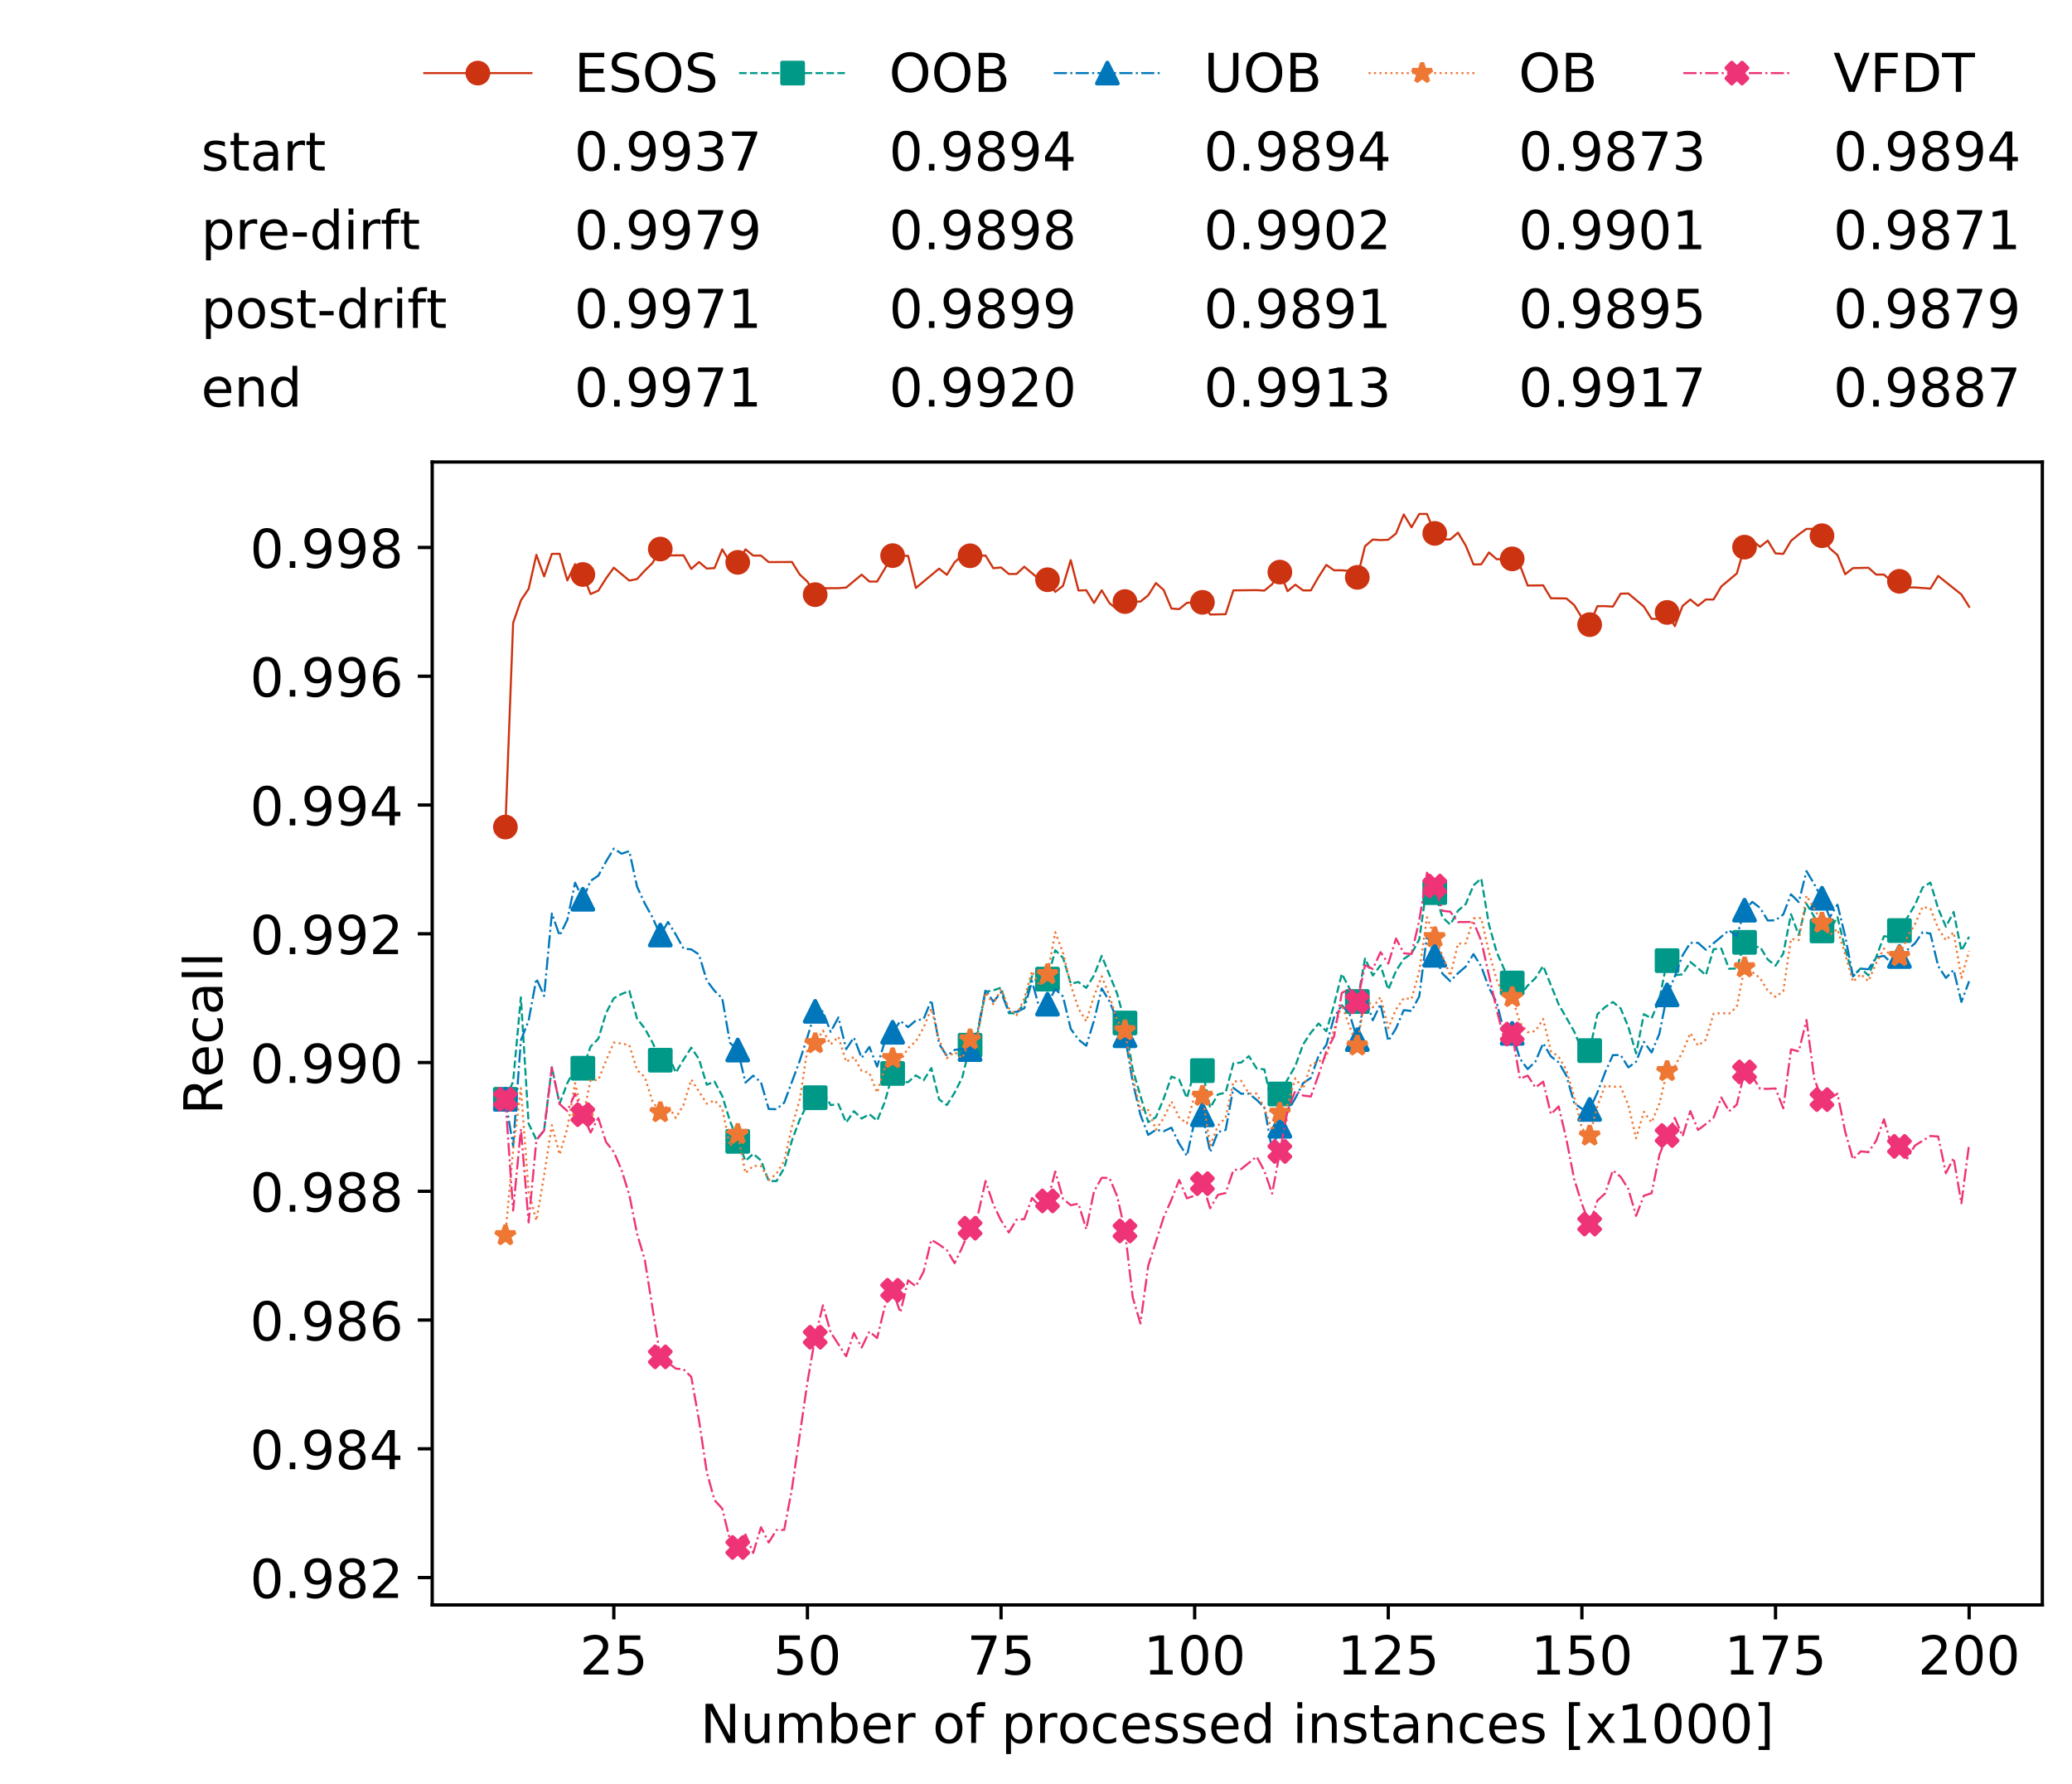<?xml version="1.0" encoding="utf-8" standalone="no"?>
<!DOCTYPE svg PUBLIC "-//W3C//DTD SVG 1.1//EN"
  "http://www.w3.org/Graphics/SVG/1.1/DTD/svg11.dtd">
<!-- Created with matplotlib (https://matplotlib.org/) -->
<svg height="432.615pt" version="1.1" viewBox="0 0 502.65 432.615" width="502.65pt" xmlns="http://www.w3.org/2000/svg" xmlns:xlink="http://www.w3.org/1999/xlink">
 <defs>
  <style type="text/css">
*{stroke-linecap:butt;stroke-linejoin:round;white-space:pre;}
  </style>
 </defs>
 <g id="figure_1">
  <g id="patch_1">
   <path d="M 0 432.615 
L 502.65 432.615 
L 502.65 0 
L 0 0 
z
" style="fill:#ffffff;"/>
  </g>
  <g id="axes_1">
   <g id="patch_2">
    <path d="M 104.85 389.252 
L 495.45 389.252 
L 495.45 112.052 
L 104.85 112.052 
z
" style="fill:#ffffff;"/>
   </g>
   <g id="matplotlib.axis_1">
    <g id="xtick_1">
     <g id="line2d_1">
      <defs>
       <path d="M 0 0 
L 0 3.5 
" id="md552146546" style="stroke:#000000;stroke-width:0.8;"/>
      </defs>
      <g>
       <use style="stroke:#000000;stroke-width:0.8;" x="148.908" xlink:href="#md552146546" y="389.252"/>
      </g>
     </g>
     <g id="text_1">
      <!-- 25 -->
      <defs>
       <path d="M 19.188 8.297 
L 53.609 8.297 
L 53.609 0 
L 7.328 0 
L 7.328 8.297 
Q 12.938 14.109 22.625 23.891 
Q 32.328 33.688 34.812 36.531 
Q 39.547 41.844 41.422 45.531 
Q 43.312 49.219 43.312 52.781 
Q 43.312 58.594 39.234 62.25 
Q 35.156 65.922 28.609 65.922 
Q 23.969 65.922 18.812 64.312 
Q 13.672 62.703 7.812 59.422 
L 7.812 69.391 
Q 13.766 71.781 18.938 73 
Q 24.125 74.219 28.422 74.219 
Q 39.75 74.219 46.484 68.547 
Q 53.219 62.891 53.219 53.422 
Q 53.219 48.922 51.531 44.891 
Q 49.859 40.875 45.406 35.406 
Q 44.188 33.984 37.641 27.219 
Q 31.109 20.453 19.188 8.297 
z
" id="DejaVuSans-50"/>
       <path d="M 10.797 72.906 
L 49.516 72.906 
L 49.516 64.594 
L 19.828 64.594 
L 19.828 46.734 
Q 21.969 47.469 24.109 47.828 
Q 26.266 48.188 28.422 48.188 
Q 40.625 48.188 47.75 41.5 
Q 54.891 34.812 54.891 23.391 
Q 54.891 11.625 47.562 5.094 
Q 40.234 -1.422 26.906 -1.422 
Q 22.312 -1.422 17.547 -0.641 
Q 12.797 0.141 7.719 1.703 
L 7.719 11.625 
Q 12.109 9.234 16.797 8.062 
Q 21.484 6.891 26.703 6.891 
Q 35.156 6.891 40.078 11.328 
Q 45.016 15.766 45.016 23.391 
Q 45.016 31 40.078 35.438 
Q 35.156 39.891 26.703 39.891 
Q 22.75 39.891 18.812 39.016 
Q 14.891 38.141 10.797 36.281 
z
" id="DejaVuSans-53"/>
      </defs>
      <g transform="translate(140.636 406.13)scale(0.13 -0.13)">
       <use xlink:href="#DejaVuSans-50"/>
       <use x="63.623" xlink:href="#DejaVuSans-53"/>
      </g>
     </g>
    </g>
    <g id="xtick_2">
     <g id="line2d_2">
      <g>
       <use style="stroke:#000000;stroke-width:0.8;" x="195.877" xlink:href="#md552146546" y="389.252"/>
      </g>
     </g>
     <g id="text_2">
      <!-- 50 -->
      <defs>
       <path d="M 31.781 66.406 
Q 24.172 66.406 20.328 58.906 
Q 16.5 51.422 16.5 36.375 
Q 16.5 21.391 20.328 13.891 
Q 24.172 6.391 31.781 6.391 
Q 39.453 6.391 43.281 13.891 
Q 47.125 21.391 47.125 36.375 
Q 47.125 51.422 43.281 58.906 
Q 39.453 66.406 31.781 66.406 
z
M 31.781 74.219 
Q 44.047 74.219 50.516 64.516 
Q 56.984 54.828 56.984 36.375 
Q 56.984 17.969 50.516 8.266 
Q 44.047 -1.422 31.781 -1.422 
Q 19.531 -1.422 13.062 8.266 
Q 6.594 17.969 6.594 36.375 
Q 6.594 54.828 13.062 64.516 
Q 19.531 74.219 31.781 74.219 
z
" id="DejaVuSans-48"/>
      </defs>
      <g transform="translate(187.606 406.13)scale(0.13 -0.13)">
       <use xlink:href="#DejaVuSans-53"/>
       <use x="63.623" xlink:href="#DejaVuSans-48"/>
      </g>
     </g>
    </g>
    <g id="xtick_3">
     <g id="line2d_3">
      <g>
       <use style="stroke:#000000;stroke-width:0.8;" x="242.847" xlink:href="#md552146546" y="389.252"/>
      </g>
     </g>
     <g id="text_3">
      <!-- 75 -->
      <defs>
       <path d="M 8.203 72.906 
L 55.078 72.906 
L 55.078 68.703 
L 28.609 0 
L 18.312 0 
L 43.219 64.594 
L 8.203 64.594 
z
" id="DejaVuSans-55"/>
      </defs>
      <g transform="translate(234.576 406.13)scale(0.13 -0.13)">
       <use xlink:href="#DejaVuSans-55"/>
       <use x="63.623" xlink:href="#DejaVuSans-53"/>
      </g>
     </g>
    </g>
    <g id="xtick_4">
     <g id="line2d_4">
      <g>
       <use style="stroke:#000000;stroke-width:0.8;" x="289.817" xlink:href="#md552146546" y="389.252"/>
      </g>
     </g>
     <g id="text_4">
      <!-- 100 -->
      <defs>
       <path d="M 12.406 8.297 
L 28.516 8.297 
L 28.516 63.922 
L 10.984 60.406 
L 10.984 69.391 
L 28.422 72.906 
L 38.281 72.906 
L 38.281 8.297 
L 54.391 8.297 
L 54.391 0 
L 12.406 0 
z
" id="DejaVuSans-49"/>
      </defs>
      <g transform="translate(277.41 406.13)scale(0.13 -0.13)">
       <use xlink:href="#DejaVuSans-49"/>
       <use x="63.623" xlink:href="#DejaVuSans-48"/>
       <use x="127.246" xlink:href="#DejaVuSans-48"/>
      </g>
     </g>
    </g>
    <g id="xtick_5">
     <g id="line2d_5">
      <g>
       <use style="stroke:#000000;stroke-width:0.8;" x="336.786" xlink:href="#md552146546" y="389.252"/>
      </g>
     </g>
     <g id="text_5">
      <!-- 125 -->
      <g transform="translate(324.379 406.13)scale(0.13 -0.13)">
       <use xlink:href="#DejaVuSans-49"/>
       <use x="63.623" xlink:href="#DejaVuSans-50"/>
       <use x="127.246" xlink:href="#DejaVuSans-53"/>
      </g>
     </g>
    </g>
    <g id="xtick_6">
     <g id="line2d_6">
      <g>
       <use style="stroke:#000000;stroke-width:0.8;" x="383.756" xlink:href="#md552146546" y="389.252"/>
      </g>
     </g>
     <g id="text_6">
      <!-- 150 -->
      <g transform="translate(371.349 406.13)scale(0.13 -0.13)">
       <use xlink:href="#DejaVuSans-49"/>
       <use x="63.623" xlink:href="#DejaVuSans-53"/>
       <use x="127.246" xlink:href="#DejaVuSans-48"/>
      </g>
     </g>
    </g>
    <g id="xtick_7">
     <g id="line2d_7">
      <g>
       <use style="stroke:#000000;stroke-width:0.8;" x="430.726" xlink:href="#md552146546" y="389.252"/>
      </g>
     </g>
     <g id="text_7">
      <!-- 175 -->
      <g transform="translate(418.319 406.13)scale(0.13 -0.13)">
       <use xlink:href="#DejaVuSans-49"/>
       <use x="63.623" xlink:href="#DejaVuSans-55"/>
       <use x="127.246" xlink:href="#DejaVuSans-53"/>
      </g>
     </g>
    </g>
    <g id="xtick_8">
     <g id="line2d_8">
      <g>
       <use style="stroke:#000000;stroke-width:0.8;" x="477.695" xlink:href="#md552146546" y="389.252"/>
      </g>
     </g>
     <g id="text_8">
      <!-- 200 -->
      <g transform="translate(465.289 406.13)scale(0.13 -0.13)">
       <use xlink:href="#DejaVuSans-50"/>
       <use x="63.623" xlink:href="#DejaVuSans-48"/>
       <use x="127.246" xlink:href="#DejaVuSans-48"/>
      </g>
     </g>
    </g>
    <g id="text_9">
     <!-- Number of processed instances [x1000] -->
     <defs>
      <path d="M 9.812 72.906 
L 23.094 72.906 
L 55.422 11.922 
L 55.422 72.906 
L 64.984 72.906 
L 64.984 0 
L 51.703 0 
L 19.391 60.984 
L 19.391 0 
L 9.812 0 
z
" id="DejaVuSans-78"/>
      <path d="M 8.5 21.578 
L 8.5 54.688 
L 17.484 54.688 
L 17.484 21.922 
Q 17.484 14.156 20.5 10.266 
Q 23.531 6.391 29.594 6.391 
Q 36.859 6.391 41.078 11.031 
Q 45.312 15.672 45.312 23.688 
L 45.312 54.688 
L 54.297 54.688 
L 54.297 0 
L 45.312 0 
L 45.312 8.406 
Q 42.047 3.422 37.719 1 
Q 33.406 -1.422 27.688 -1.422 
Q 18.266 -1.422 13.375 4.438 
Q 8.5 10.297 8.5 21.578 
z
M 31.109 56 
z
" id="DejaVuSans-117"/>
      <path d="M 52 44.188 
Q 55.375 50.25 60.062 53.125 
Q 64.75 56 71.094 56 
Q 79.641 56 84.281 50.016 
Q 88.922 44.047 88.922 33.016 
L 88.922 0 
L 79.891 0 
L 79.891 32.719 
Q 79.891 40.578 77.094 44.375 
Q 74.312 48.188 68.609 48.188 
Q 61.625 48.188 57.562 43.547 
Q 53.516 38.922 53.516 30.906 
L 53.516 0 
L 44.484 0 
L 44.484 32.719 
Q 44.484 40.625 41.703 44.406 
Q 38.922 48.188 33.109 48.188 
Q 26.219 48.188 22.156 43.531 
Q 18.109 38.875 18.109 30.906 
L 18.109 0 
L 9.078 0 
L 9.078 54.688 
L 18.109 54.688 
L 18.109 46.188 
Q 21.188 51.219 25.484 53.609 
Q 29.781 56 35.688 56 
Q 41.656 56 45.828 52.969 
Q 50 49.953 52 44.188 
z
" id="DejaVuSans-109"/>
      <path d="M 48.688 27.297 
Q 48.688 37.203 44.609 42.844 
Q 40.531 48.484 33.406 48.484 
Q 26.266 48.484 22.188 42.844 
Q 18.109 37.203 18.109 27.297 
Q 18.109 17.391 22.188 11.75 
Q 26.266 6.109 33.406 6.109 
Q 40.531 6.109 44.609 11.75 
Q 48.688 17.391 48.688 27.297 
z
M 18.109 46.391 
Q 20.953 51.266 25.266 53.625 
Q 29.594 56 35.594 56 
Q 45.562 56 51.781 48.094 
Q 58.016 40.188 58.016 27.297 
Q 58.016 14.406 51.781 6.484 
Q 45.562 -1.422 35.594 -1.422 
Q 29.594 -1.422 25.266 0.953 
Q 20.953 3.328 18.109 8.203 
L 18.109 0 
L 9.078 0 
L 9.078 75.984 
L 18.109 75.984 
z
" id="DejaVuSans-98"/>
      <path d="M 56.203 29.594 
L 56.203 25.203 
L 14.891 25.203 
Q 15.484 15.922 20.484 11.062 
Q 25.484 6.203 34.422 6.203 
Q 39.594 6.203 44.453 7.469 
Q 49.312 8.734 54.109 11.281 
L 54.109 2.781 
Q 49.266 0.734 44.188 -0.344 
Q 39.109 -1.422 33.891 -1.422 
Q 20.797 -1.422 13.156 6.188 
Q 5.516 13.812 5.516 26.812 
Q 5.516 40.234 12.766 48.109 
Q 20.016 56 32.328 56 
Q 43.359 56 49.781 48.891 
Q 56.203 41.797 56.203 29.594 
z
M 47.219 32.234 
Q 47.125 39.594 43.094 43.984 
Q 39.062 48.391 32.422 48.391 
Q 24.906 48.391 20.391 44.141 
Q 15.875 39.891 15.188 32.172 
z
" id="DejaVuSans-101"/>
      <path d="M 41.109 46.297 
Q 39.594 47.172 37.812 47.578 
Q 36.031 48 33.891 48 
Q 26.266 48 22.188 43.047 
Q 18.109 38.094 18.109 28.812 
L 18.109 0 
L 9.078 0 
L 9.078 54.688 
L 18.109 54.688 
L 18.109 46.188 
Q 20.953 51.172 25.484 53.578 
Q 30.031 56 36.531 56 
Q 37.453 56 38.578 55.875 
Q 39.703 55.766 41.062 55.516 
z
" id="DejaVuSans-114"/>
      <path id="DejaVuSans-32"/>
      <path d="M 30.609 48.391 
Q 23.391 48.391 19.188 42.75 
Q 14.984 37.109 14.984 27.297 
Q 14.984 17.484 19.156 11.844 
Q 23.344 6.203 30.609 6.203 
Q 37.797 6.203 41.984 11.859 
Q 46.188 17.531 46.188 27.297 
Q 46.188 37.016 41.984 42.703 
Q 37.797 48.391 30.609 48.391 
z
M 30.609 56 
Q 42.328 56 49.016 48.375 
Q 55.719 40.766 55.719 27.297 
Q 55.719 13.875 49.016 6.219 
Q 42.328 -1.422 30.609 -1.422 
Q 18.844 -1.422 12.172 6.219 
Q 5.516 13.875 5.516 27.297 
Q 5.516 40.766 12.172 48.375 
Q 18.844 56 30.609 56 
z
" id="DejaVuSans-111"/>
      <path d="M 37.109 75.984 
L 37.109 68.5 
L 28.516 68.5 
Q 23.688 68.5 21.797 66.547 
Q 19.922 64.594 19.922 59.516 
L 19.922 54.688 
L 34.719 54.688 
L 34.719 47.703 
L 19.922 47.703 
L 19.922 0 
L 10.891 0 
L 10.891 47.703 
L 2.297 47.703 
L 2.297 54.688 
L 10.891 54.688 
L 10.891 58.5 
Q 10.891 67.625 15.141 71.797 
Q 19.391 75.984 28.609 75.984 
z
" id="DejaVuSans-102"/>
      <path d="M 18.109 8.203 
L 18.109 -20.797 
L 9.078 -20.797 
L 9.078 54.688 
L 18.109 54.688 
L 18.109 46.391 
Q 20.953 51.266 25.266 53.625 
Q 29.594 56 35.594 56 
Q 45.562 56 51.781 48.094 
Q 58.016 40.188 58.016 27.297 
Q 58.016 14.406 51.781 6.484 
Q 45.562 -1.422 35.594 -1.422 
Q 29.594 -1.422 25.266 0.953 
Q 20.953 3.328 18.109 8.203 
z
M 48.688 27.297 
Q 48.688 37.203 44.609 42.844 
Q 40.531 48.484 33.406 48.484 
Q 26.266 48.484 22.188 42.844 
Q 18.109 37.203 18.109 27.297 
Q 18.109 17.391 22.188 11.75 
Q 26.266 6.109 33.406 6.109 
Q 40.531 6.109 44.609 11.75 
Q 48.688 17.391 48.688 27.297 
z
" id="DejaVuSans-112"/>
      <path d="M 48.781 52.594 
L 48.781 44.188 
Q 44.969 46.297 41.141 47.344 
Q 37.312 48.391 33.406 48.391 
Q 24.656 48.391 19.812 42.844 
Q 14.984 37.312 14.984 27.297 
Q 14.984 17.281 19.812 11.734 
Q 24.656 6.203 33.406 6.203 
Q 37.312 6.203 41.141 7.25 
Q 44.969 8.297 48.781 10.406 
L 48.781 2.094 
Q 45.016 0.344 40.984 -0.531 
Q 36.969 -1.422 32.422 -1.422 
Q 20.062 -1.422 12.781 6.344 
Q 5.516 14.109 5.516 27.297 
Q 5.516 40.672 12.859 48.328 
Q 20.219 56 33.016 56 
Q 37.156 56 41.109 55.141 
Q 45.062 54.297 48.781 52.594 
z
" id="DejaVuSans-99"/>
      <path d="M 44.281 53.078 
L 44.281 44.578 
Q 40.484 46.531 36.375 47.5 
Q 32.281 48.484 27.875 48.484 
Q 21.188 48.484 17.844 46.438 
Q 14.5 44.391 14.5 40.281 
Q 14.5 37.156 16.891 35.375 
Q 19.281 33.594 26.516 31.984 
L 29.594 31.297 
Q 39.156 29.25 43.188 25.516 
Q 47.219 21.781 47.219 15.094 
Q 47.219 7.469 41.188 3.016 
Q 35.156 -1.422 24.609 -1.422 
Q 20.219 -1.422 15.453 -0.562 
Q 10.688 0.297 5.422 2 
L 5.422 11.281 
Q 10.406 8.688 15.234 7.391 
Q 20.062 6.109 24.812 6.109 
Q 31.156 6.109 34.562 8.281 
Q 37.984 10.453 37.984 14.406 
Q 37.984 18.062 35.516 20.016 
Q 33.062 21.969 24.703 23.781 
L 21.578 24.516 
Q 13.234 26.266 9.516 29.906 
Q 5.812 33.547 5.812 39.891 
Q 5.812 47.609 11.281 51.797 
Q 16.75 56 26.812 56 
Q 31.781 56 36.172 55.266 
Q 40.578 54.547 44.281 53.078 
z
" id="DejaVuSans-115"/>
      <path d="M 45.406 46.391 
L 45.406 75.984 
L 54.391 75.984 
L 54.391 0 
L 45.406 0 
L 45.406 8.203 
Q 42.578 3.328 38.25 0.953 
Q 33.938 -1.422 27.875 -1.422 
Q 17.969 -1.422 11.734 6.484 
Q 5.516 14.406 5.516 27.297 
Q 5.516 40.188 11.734 48.094 
Q 17.969 56 27.875 56 
Q 33.938 56 38.25 53.625 
Q 42.578 51.266 45.406 46.391 
z
M 14.797 27.297 
Q 14.797 17.391 18.875 11.75 
Q 22.953 6.109 30.078 6.109 
Q 37.203 6.109 41.297 11.75 
Q 45.406 17.391 45.406 27.297 
Q 45.406 37.203 41.297 42.844 
Q 37.203 48.484 30.078 48.484 
Q 22.953 48.484 18.875 42.844 
Q 14.797 37.203 14.797 27.297 
z
" id="DejaVuSans-100"/>
      <path d="M 9.422 54.688 
L 18.406 54.688 
L 18.406 0 
L 9.422 0 
z
M 9.422 75.984 
L 18.406 75.984 
L 18.406 64.594 
L 9.422 64.594 
z
" id="DejaVuSans-105"/>
      <path d="M 54.891 33.016 
L 54.891 0 
L 45.906 0 
L 45.906 32.719 
Q 45.906 40.484 42.875 44.328 
Q 39.844 48.188 33.797 48.188 
Q 26.516 48.188 22.312 43.547 
Q 18.109 38.922 18.109 30.906 
L 18.109 0 
L 9.078 0 
L 9.078 54.688 
L 18.109 54.688 
L 18.109 46.188 
Q 21.344 51.125 25.703 53.562 
Q 30.078 56 35.797 56 
Q 45.219 56 50.047 50.172 
Q 54.891 44.344 54.891 33.016 
z
" id="DejaVuSans-110"/>
      <path d="M 18.312 70.219 
L 18.312 54.688 
L 36.812 54.688 
L 36.812 47.703 
L 18.312 47.703 
L 18.312 18.016 
Q 18.312 11.328 20.141 9.422 
Q 21.969 7.516 27.594 7.516 
L 36.812 7.516 
L 36.812 0 
L 27.594 0 
Q 17.188 0 13.234 3.875 
Q 9.281 7.766 9.281 18.016 
L 9.281 47.703 
L 2.688 47.703 
L 2.688 54.688 
L 9.281 54.688 
L 9.281 70.219 
z
" id="DejaVuSans-116"/>
      <path d="M 34.281 27.484 
Q 23.391 27.484 19.188 25 
Q 14.984 22.516 14.984 16.5 
Q 14.984 11.719 18.141 8.906 
Q 21.297 6.109 26.703 6.109 
Q 34.188 6.109 38.703 11.406 
Q 43.219 16.703 43.219 25.484 
L 43.219 27.484 
z
M 52.203 31.203 
L 52.203 0 
L 43.219 0 
L 43.219 8.297 
Q 40.141 3.328 35.547 0.953 
Q 30.953 -1.422 24.312 -1.422 
Q 15.922 -1.422 10.953 3.297 
Q 6 8.016 6 15.922 
Q 6 25.141 12.172 29.828 
Q 18.359 34.516 30.609 34.516 
L 43.219 34.516 
L 43.219 35.406 
Q 43.219 41.609 39.141 45 
Q 35.062 48.391 27.688 48.391 
Q 23 48.391 18.547 47.266 
Q 14.109 46.141 10.016 43.891 
L 10.016 52.203 
Q 14.938 54.109 19.578 55.047 
Q 24.219 56 28.609 56 
Q 40.484 56 46.344 49.844 
Q 52.203 43.703 52.203 31.203 
z
" id="DejaVuSans-97"/>
      <path d="M 8.594 75.984 
L 29.297 75.984 
L 29.297 69 
L 17.578 69 
L 17.578 -6.203 
L 29.297 -6.203 
L 29.297 -13.188 
L 8.594 -13.188 
z
" id="DejaVuSans-91"/>
      <path d="M 54.891 54.688 
L 35.109 28.078 
L 55.906 0 
L 45.312 0 
L 29.391 21.484 
L 13.484 0 
L 2.875 0 
L 24.125 28.609 
L 4.688 54.688 
L 15.281 54.688 
L 29.781 35.203 
L 44.281 54.688 
z
" id="DejaVuSans-120"/>
      <path d="M 30.422 75.984 
L 30.422 -13.188 
L 9.719 -13.188 
L 9.719 -6.203 
L 21.391 -6.203 
L 21.391 69 
L 9.719 69 
L 9.719 75.984 
z
" id="DejaVuSans-93"/>
     </defs>
     <g transform="translate(169.881 422.711)scale(0.13 -0.13)">
      <use xlink:href="#DejaVuSans-78"/>
      <use x="74.805" xlink:href="#DejaVuSans-117"/>
      <use x="138.184" xlink:href="#DejaVuSans-109"/>
      <use x="235.596" xlink:href="#DejaVuSans-98"/>
      <use x="299.072" xlink:href="#DejaVuSans-101"/>
      <use x="360.596" xlink:href="#DejaVuSans-114"/>
      <use x="401.709" xlink:href="#DejaVuSans-32"/>
      <use x="433.496" xlink:href="#DejaVuSans-111"/>
      <use x="494.678" xlink:href="#DejaVuSans-102"/>
      <use x="529.883" xlink:href="#DejaVuSans-32"/>
      <use x="561.67" xlink:href="#DejaVuSans-112"/>
      <use x="625.146" xlink:href="#DejaVuSans-114"/>
      <use x="666.229" xlink:href="#DejaVuSans-111"/>
      <use x="727.41" xlink:href="#DejaVuSans-99"/>
      <use x="782.391" xlink:href="#DejaVuSans-101"/>
      <use x="843.914" xlink:href="#DejaVuSans-115"/>
      <use x="896.014" xlink:href="#DejaVuSans-115"/>
      <use x="948.113" xlink:href="#DejaVuSans-101"/>
      <use x="1009.637" xlink:href="#DejaVuSans-100"/>
      <use x="1073.113" xlink:href="#DejaVuSans-32"/>
      <use x="1104.9" xlink:href="#DejaVuSans-105"/>
      <use x="1132.684" xlink:href="#DejaVuSans-110"/>
      <use x="1196.062" xlink:href="#DejaVuSans-115"/>
      <use x="1248.162" xlink:href="#DejaVuSans-116"/>
      <use x="1287.371" xlink:href="#DejaVuSans-97"/>
      <use x="1348.65" xlink:href="#DejaVuSans-110"/>
      <use x="1412.029" xlink:href="#DejaVuSans-99"/>
      <use x="1467.01" xlink:href="#DejaVuSans-101"/>
      <use x="1528.533" xlink:href="#DejaVuSans-115"/>
      <use x="1580.633" xlink:href="#DejaVuSans-32"/>
      <use x="1612.42" xlink:href="#DejaVuSans-91"/>
      <use x="1651.434" xlink:href="#DejaVuSans-120"/>
      <use x="1710.613" xlink:href="#DejaVuSans-49"/>
      <use x="1774.236" xlink:href="#DejaVuSans-48"/>
      <use x="1837.859" xlink:href="#DejaVuSans-48"/>
      <use x="1901.482" xlink:href="#DejaVuSans-48"/>
      <use x="1965.105" xlink:href="#DejaVuSans-93"/>
     </g>
    </g>
   </g>
   <g id="matplotlib.axis_2">
    <g id="ytick_1">
     <g id="line2d_9">
      <defs>
       <path d="M 0 0 
L -3.5 0 
" id="m6fa5e5fa06" style="stroke:#000000;stroke-width:0.8;"/>
      </defs>
      <g>
       <use style="stroke:#000000;stroke-width:0.8;" x="104.85" xlink:href="#m6fa5e5fa06" y="382.616"/>
      </g>
     </g>
     <g id="text_10">
      <!-- 0.982 -->
      <defs>
       <path d="M 10.688 12.406 
L 21 12.406 
L 21 0 
L 10.688 0 
z
" id="DejaVuSans-46"/>
       <path d="M 10.984 1.516 
L 10.984 10.5 
Q 14.703 8.734 18.5 7.812 
Q 22.312 6.891 25.984 6.891 
Q 35.75 6.891 40.891 13.453 
Q 46.047 20.016 46.781 33.406 
Q 43.953 29.203 39.594 26.953 
Q 35.25 24.703 29.984 24.703 
Q 19.047 24.703 12.672 31.312 
Q 6.297 37.938 6.297 49.422 
Q 6.297 60.641 12.938 67.422 
Q 19.578 74.219 30.609 74.219 
Q 43.266 74.219 49.922 64.516 
Q 56.594 54.828 56.594 36.375 
Q 56.594 19.141 48.406 8.859 
Q 40.234 -1.422 26.422 -1.422 
Q 22.703 -1.422 18.891 -0.688 
Q 15.094 0.047 10.984 1.516 
z
M 30.609 32.422 
Q 37.25 32.422 41.125 36.953 
Q 45.016 41.5 45.016 49.422 
Q 45.016 57.281 41.125 61.844 
Q 37.25 66.406 30.609 66.406 
Q 23.969 66.406 20.094 61.844 
Q 16.219 57.281 16.219 49.422 
Q 16.219 41.5 20.094 36.953 
Q 23.969 32.422 30.609 32.422 
z
" id="DejaVuSans-57"/>
       <path d="M 31.781 34.625 
Q 24.75 34.625 20.719 30.859 
Q 16.703 27.094 16.703 20.516 
Q 16.703 13.922 20.719 10.156 
Q 24.75 6.391 31.781 6.391 
Q 38.812 6.391 42.859 10.172 
Q 46.922 13.969 46.922 20.516 
Q 46.922 27.094 42.891 30.859 
Q 38.875 34.625 31.781 34.625 
z
M 21.922 38.812 
Q 15.578 40.375 12.031 44.719 
Q 8.5 49.078 8.5 55.328 
Q 8.5 64.062 14.719 69.141 
Q 20.953 74.219 31.781 74.219 
Q 42.672 74.219 48.875 69.141 
Q 55.078 64.062 55.078 55.328 
Q 55.078 49.078 51.531 44.719 
Q 48 40.375 41.703 38.812 
Q 48.828 37.156 52.797 32.312 
Q 56.781 27.484 56.781 20.516 
Q 56.781 9.906 50.312 4.234 
Q 43.844 -1.422 31.781 -1.422 
Q 19.734 -1.422 13.25 4.234 
Q 6.781 9.906 6.781 20.516 
Q 6.781 27.484 10.781 32.312 
Q 14.797 37.156 21.922 38.812 
z
M 18.312 54.391 
Q 18.312 48.734 21.844 45.562 
Q 25.391 42.391 31.781 42.391 
Q 38.141 42.391 41.719 45.562 
Q 45.312 48.734 45.312 54.391 
Q 45.312 60.062 41.719 63.234 
Q 38.141 66.406 31.781 66.406 
Q 25.391 66.406 21.844 63.234 
Q 18.312 60.062 18.312 54.391 
z
" id="DejaVuSans-56"/>
      </defs>
      <g transform="translate(60.633 387.555)scale(0.13 -0.13)">
       <use xlink:href="#DejaVuSans-48"/>
       <use x="63.623" xlink:href="#DejaVuSans-46"/>
       <use x="95.41" xlink:href="#DejaVuSans-57"/>
       <use x="159.033" xlink:href="#DejaVuSans-56"/>
       <use x="222.656" xlink:href="#DejaVuSans-50"/>
      </g>
     </g>
    </g>
    <g id="ytick_2">
     <g id="line2d_10">
      <g>
       <use style="stroke:#000000;stroke-width:0.8;" x="104.85" xlink:href="#m6fa5e5fa06" y="351.387"/>
      </g>
     </g>
     <g id="text_11">
      <!-- 0.984 -->
      <defs>
       <path d="M 37.797 64.312 
L 12.891 25.391 
L 37.797 25.391 
z
M 35.203 72.906 
L 47.609 72.906 
L 47.609 25.391 
L 58.016 25.391 
L 58.016 17.188 
L 47.609 17.188 
L 47.609 0 
L 37.797 0 
L 37.797 17.188 
L 4.891 17.188 
L 4.891 26.703 
z
" id="DejaVuSans-52"/>
      </defs>
      <g transform="translate(60.633 356.326)scale(0.13 -0.13)">
       <use xlink:href="#DejaVuSans-48"/>
       <use x="63.623" xlink:href="#DejaVuSans-46"/>
       <use x="95.41" xlink:href="#DejaVuSans-57"/>
       <use x="159.033" xlink:href="#DejaVuSans-56"/>
       <use x="222.656" xlink:href="#DejaVuSans-52"/>
      </g>
     </g>
    </g>
    <g id="ytick_3">
     <g id="line2d_11">
      <g>
       <use style="stroke:#000000;stroke-width:0.8;" x="104.85" xlink:href="#m6fa5e5fa06" y="320.158"/>
      </g>
     </g>
     <g id="text_12">
      <!-- 0.986 -->
      <defs>
       <path d="M 33.016 40.375 
Q 26.375 40.375 22.484 35.828 
Q 18.609 31.297 18.609 23.391 
Q 18.609 15.531 22.484 10.953 
Q 26.375 6.391 33.016 6.391 
Q 39.656 6.391 43.531 10.953 
Q 47.406 15.531 47.406 23.391 
Q 47.406 31.297 43.531 35.828 
Q 39.656 40.375 33.016 40.375 
z
M 52.594 71.297 
L 52.594 62.312 
Q 48.875 64.062 45.094 64.984 
Q 41.312 65.922 37.594 65.922 
Q 27.828 65.922 22.672 59.328 
Q 17.531 52.734 16.797 39.406 
Q 19.672 43.656 24.016 45.922 
Q 28.375 48.188 33.594 48.188 
Q 44.578 48.188 50.953 41.516 
Q 57.328 34.859 57.328 23.391 
Q 57.328 12.156 50.688 5.359 
Q 44.047 -1.422 33.016 -1.422 
Q 20.359 -1.422 13.672 8.266 
Q 6.984 17.969 6.984 36.375 
Q 6.984 53.656 15.188 63.938 
Q 23.391 74.219 37.203 74.219 
Q 40.922 74.219 44.703 73.484 
Q 48.484 72.75 52.594 71.297 
z
" id="DejaVuSans-54"/>
      </defs>
      <g transform="translate(60.633 325.097)scale(0.13 -0.13)">
       <use xlink:href="#DejaVuSans-48"/>
       <use x="63.623" xlink:href="#DejaVuSans-46"/>
       <use x="95.41" xlink:href="#DejaVuSans-57"/>
       <use x="159.033" xlink:href="#DejaVuSans-56"/>
       <use x="222.656" xlink:href="#DejaVuSans-54"/>
      </g>
     </g>
    </g>
    <g id="ytick_4">
     <g id="line2d_12">
      <g>
       <use style="stroke:#000000;stroke-width:0.8;" x="104.85" xlink:href="#m6fa5e5fa06" y="288.929"/>
      </g>
     </g>
     <g id="text_13">
      <!-- 0.988 -->
      <g transform="translate(60.633 293.868)scale(0.13 -0.13)">
       <use xlink:href="#DejaVuSans-48"/>
       <use x="63.623" xlink:href="#DejaVuSans-46"/>
       <use x="95.41" xlink:href="#DejaVuSans-57"/>
       <use x="159.033" xlink:href="#DejaVuSans-56"/>
       <use x="222.656" xlink:href="#DejaVuSans-56"/>
      </g>
     </g>
    </g>
    <g id="ytick_5">
     <g id="line2d_13">
      <g>
       <use style="stroke:#000000;stroke-width:0.8;" x="104.85" xlink:href="#m6fa5e5fa06" y="257.7"/>
      </g>
     </g>
     <g id="text_14">
      <!-- 0.990 -->
      <g transform="translate(60.633 262.639)scale(0.13 -0.13)">
       <use xlink:href="#DejaVuSans-48"/>
       <use x="63.623" xlink:href="#DejaVuSans-46"/>
       <use x="95.41" xlink:href="#DejaVuSans-57"/>
       <use x="159.033" xlink:href="#DejaVuSans-57"/>
       <use x="222.656" xlink:href="#DejaVuSans-48"/>
      </g>
     </g>
    </g>
    <g id="ytick_6">
     <g id="line2d_14">
      <g>
       <use style="stroke:#000000;stroke-width:0.8;" x="104.85" xlink:href="#m6fa5e5fa06" y="226.471"/>
      </g>
     </g>
     <g id="text_15">
      <!-- 0.992 -->
      <g transform="translate(60.633 231.41)scale(0.13 -0.13)">
       <use xlink:href="#DejaVuSans-48"/>
       <use x="63.623" xlink:href="#DejaVuSans-46"/>
       <use x="95.41" xlink:href="#DejaVuSans-57"/>
       <use x="159.033" xlink:href="#DejaVuSans-57"/>
       <use x="222.656" xlink:href="#DejaVuSans-50"/>
      </g>
     </g>
    </g>
    <g id="ytick_7">
     <g id="line2d_15">
      <g>
       <use style="stroke:#000000;stroke-width:0.8;" x="104.85" xlink:href="#m6fa5e5fa06" y="195.242"/>
      </g>
     </g>
     <g id="text_16">
      <!-- 0.994 -->
      <g transform="translate(60.633 200.181)scale(0.13 -0.13)">
       <use xlink:href="#DejaVuSans-48"/>
       <use x="63.623" xlink:href="#DejaVuSans-46"/>
       <use x="95.41" xlink:href="#DejaVuSans-57"/>
       <use x="159.033" xlink:href="#DejaVuSans-57"/>
       <use x="222.656" xlink:href="#DejaVuSans-52"/>
      </g>
     </g>
    </g>
    <g id="ytick_8">
     <g id="line2d_16">
      <g>
       <use style="stroke:#000000;stroke-width:0.8;" x="104.85" xlink:href="#m6fa5e5fa06" y="164.013"/>
      </g>
     </g>
     <g id="text_17">
      <!-- 0.996 -->
      <g transform="translate(60.633 168.952)scale(0.13 -0.13)">
       <use xlink:href="#DejaVuSans-48"/>
       <use x="63.623" xlink:href="#DejaVuSans-46"/>
       <use x="95.41" xlink:href="#DejaVuSans-57"/>
       <use x="159.033" xlink:href="#DejaVuSans-57"/>
       <use x="222.656" xlink:href="#DejaVuSans-54"/>
      </g>
     </g>
    </g>
    <g id="ytick_9">
     <g id="line2d_17">
      <g>
       <use style="stroke:#000000;stroke-width:0.8;" x="104.85" xlink:href="#m6fa5e5fa06" y="132.784"/>
      </g>
     </g>
     <g id="text_18">
      <!-- 0.998 -->
      <g transform="translate(60.633 137.723)scale(0.13 -0.13)">
       <use xlink:href="#DejaVuSans-48"/>
       <use x="63.623" xlink:href="#DejaVuSans-46"/>
       <use x="95.41" xlink:href="#DejaVuSans-57"/>
       <use x="159.033" xlink:href="#DejaVuSans-57"/>
       <use x="222.656" xlink:href="#DejaVuSans-56"/>
      </g>
     </g>
    </g>
    <g id="text_19">
     <!-- Recall -->
     <defs>
      <path d="M 44.391 34.188 
Q 47.562 33.109 50.562 29.594 
Q 53.562 26.078 56.594 19.922 
L 66.609 0 
L 56 0 
L 46.688 18.703 
Q 43.062 26.031 39.672 28.422 
Q 36.281 30.812 30.422 30.812 
L 19.672 30.812 
L 19.672 0 
L 9.812 0 
L 9.812 72.906 
L 32.078 72.906 
Q 44.578 72.906 50.734 67.672 
Q 56.891 62.453 56.891 51.906 
Q 56.891 45.016 53.688 40.469 
Q 50.484 35.938 44.391 34.188 
z
M 19.672 64.797 
L 19.672 38.922 
L 32.078 38.922 
Q 39.203 38.922 42.844 42.219 
Q 46.484 45.516 46.484 51.906 
Q 46.484 58.297 42.844 61.547 
Q 39.203 64.797 32.078 64.797 
z
" id="DejaVuSans-82"/>
      <path d="M 9.422 75.984 
L 18.406 75.984 
L 18.406 0 
L 9.422 0 
z
" id="DejaVuSans-108"/>
     </defs>
     <g transform="translate(53.93 270.333)rotate(-90)scale(0.13 -0.13)">
      <use xlink:href="#DejaVuSans-82"/>
      <use x="69.42" xlink:href="#DejaVuSans-101"/>
      <use x="130.943" xlink:href="#DejaVuSans-99"/>
      <use x="185.924" xlink:href="#DejaVuSans-97"/>
      <use x="247.203" xlink:href="#DejaVuSans-108"/>
      <use x="274.986" xlink:href="#DejaVuSans-108"/>
     </g>
    </g>
   </g>
   <g id="line2d_18"/>
   <g id="line2d_19"/>
   <g id="line2d_20"/>
   <g id="line2d_21"/>
   <g id="line2d_22"/>
   <g id="line2d_23">
    <path clip-path="url(#pd53fdc7401)" d="M 122.605 200.59 
L 124.483 151.073 
L 126.362 145.618 
L 128.241 142.82 
L 130.12 134.567 
L 131.998 139.797 
L 133.877 134.334 
L 135.756 134.311 
L 137.635 140.759 
L 139.514 136.838 
L 141.392 139.332 
L 143.271 144.07 
L 145.15 143.251 
L 147.029 140.272 
L 148.908 137.691 
L 152.665 140.811 
L 154.544 140.437 
L 156.423 138.391 
L 158.302 136.549 
L 160.18 133.162 
L 162.059 134.714 
L 165.817 134.68 
L 167.695 137.982 
L 169.574 136.311 
L 171.453 137.892 
L 173.332 137.781 
L 175.211 133.242 
L 177.089 136.334 
L 178.968 136.391 
L 180.847 133.237 
L 182.726 134.748 
L 184.605 134.748 
L 186.483 136.331 
L 192.12 136.301 
L 193.998 139.327 
L 195.877 141.065 
L 197.756 144.223 
L 199.635 142.671 
L 203.392 142.646 
L 205.271 142.506 
L 209.029 139.376 
L 210.908 141.044 
L 212.786 141.044 
L 216.544 134.759 
L 220.302 134.809 
L 222.18 142.6 
L 227.817 137.91 
L 229.695 139.413 
L 231.574 136.387 
L 233.453 134.648 
L 235.332 134.795 
L 239.089 134.74 
L 240.968 137.811 
L 242.847 137.624 
L 244.726 139.211 
L 246.605 139.211 
L 248.483 137.447 
L 252.241 140.605 
L 254.12 140.605 
L 255.998 143.549 
L 257.877 142.085 
L 259.756 135.858 
L 261.635 143.223 
L 263.514 143.147 
L 265.392 146.242 
L 267.271 143.163 
L 269.15 146.279 
L 271.029 147.822 
L 272.908 145.899 
L 276.665 145.912 
L 278.544 144.385 
L 280.423 141.411 
L 282.302 143.098 
L 284.18 147.584 
L 286.059 147.733 
L 287.938 146.211 
L 289.817 146.082 
L 291.695 146.082 
L 293.574 149.045 
L 297.332 148.964 
L 299.211 143.189 
L 304.847 143.128 
L 306.726 143.244 
L 308.605 141.701 
L 310.483 138.755 
L 312.362 143.384 
L 314.241 141.807 
L 316.12 143.196 
L 317.998 143.196 
L 319.877 139.923 
L 321.756 137.007 
L 323.635 138.317 
L 325.514 138.317 
L 327.392 138.464 
L 329.271 140.028 
L 331.15 132.463 
L 333.029 130.86 
L 334.908 130.99 
L 336.786 130.91 
L 338.665 129.394 
L 340.544 124.774 
L 342.423 127.885 
L 344.302 124.652 
L 346.18 124.652 
L 348.059 129.364 
L 349.938 130.835 
L 351.817 130.835 
L 353.695 129.186 
L 355.574 132.321 
L 357.453 136.896 
L 359.332 136.874 
L 361.211 133.993 
L 363.089 135.633 
L 366.847 135.544 
L 368.726 137.106 
L 370.605 142.016 
L 374.362 141.969 
L 376.241 145.098 
L 379.998 145.148 
L 381.877 146.738 
L 383.756 149.824 
L 385.635 151.498 
L 387.514 147.005 
L 389.392 147.005 
L 391.271 147.123 
L 393.15 143.988 
L 395.029 143.944 
L 398.786 147.104 
L 400.665 150.084 
L 402.544 150.109 
L 404.423 148.535 
L 406.302 151.863 
L 408.18 146.953 
L 410.059 145.404 
L 411.938 146.932 
L 413.817 145.396 
L 415.695 145.396 
L 417.574 142.235 
L 421.332 139.087 
L 423.211 132.701 
L 425.089 131.094 
L 426.968 132.628 
L 428.847 131.124 
L 430.726 134.222 
L 432.605 134.33 
L 434.483 131.175 
L 436.362 129.62 
L 438.241 128.267 
L 440.12 128.267 
L 441.998 129.928 
L 443.877 132.972 
L 445.756 134.609 
L 447.635 139.266 
L 449.514 137.788 
L 453.271 137.699 
L 455.15 139.356 
L 457.029 139.356 
L 458.908 140.989 
L 460.786 140.989 
L 462.665 142.499 
L 464.544 142.475 
L 468.302 142.759 
L 470.18 139.682 
L 475.817 144.174 
L 477.695 147.159 
L 477.695 147.159 
" style="fill:none;stroke:#cc3311;stroke-linecap:square;stroke-width:0.5;"/>
    <defs>
     <path d="M 0 2.5 
C 0.663 2.5 1.299 2.237 1.768 1.768 
C 2.237 1.299 2.5 0.663 2.5 0 
C 2.5 -0.663 2.237 -1.299 1.768 -1.768 
C 1.299 -2.237 0.663 -2.5 0 -2.5 
C -0.663 -2.5 -1.299 -2.237 -1.768 -1.768 
C -2.237 -1.299 -2.5 -0.663 -2.5 0 
C -2.5 0.663 -2.237 1.299 -1.768 1.768 
C -1.299 2.237 -0.663 2.5 0 2.5 
z
" id="m0ebb158c9e" style="stroke:#cc3311;"/>
    </defs>
    <g clip-path="url(#pd53fdc7401)">
     <use style="fill:#cc3311;stroke:#cc3311;" x="122.605" xlink:href="#m0ebb158c9e" y="200.59"/>
     <use style="fill:#cc3311;stroke:#cc3311;" x="141.392" xlink:href="#m0ebb158c9e" y="139.332"/>
     <use style="fill:#cc3311;stroke:#cc3311;" x="160.18" xlink:href="#m0ebb158c9e" y="133.162"/>
     <use style="fill:#cc3311;stroke:#cc3311;" x="178.968" xlink:href="#m0ebb158c9e" y="136.391"/>
     <use style="fill:#cc3311;stroke:#cc3311;" x="197.756" xlink:href="#m0ebb158c9e" y="144.223"/>
     <use style="fill:#cc3311;stroke:#cc3311;" x="216.544" xlink:href="#m0ebb158c9e" y="134.759"/>
     <use style="fill:#cc3311;stroke:#cc3311;" x="235.332" xlink:href="#m0ebb158c9e" y="134.795"/>
     <use style="fill:#cc3311;stroke:#cc3311;" x="254.12" xlink:href="#m0ebb158c9e" y="140.605"/>
     <use style="fill:#cc3311;stroke:#cc3311;" x="272.908" xlink:href="#m0ebb158c9e" y="145.899"/>
     <use style="fill:#cc3311;stroke:#cc3311;" x="291.695" xlink:href="#m0ebb158c9e" y="146.082"/>
     <use style="fill:#cc3311;stroke:#cc3311;" x="310.483" xlink:href="#m0ebb158c9e" y="138.755"/>
     <use style="fill:#cc3311;stroke:#cc3311;" x="329.271" xlink:href="#m0ebb158c9e" y="140.028"/>
     <use style="fill:#cc3311;stroke:#cc3311;" x="348.059" xlink:href="#m0ebb158c9e" y="129.364"/>
     <use style="fill:#cc3311;stroke:#cc3311;" x="366.847" xlink:href="#m0ebb158c9e" y="135.544"/>
     <use style="fill:#cc3311;stroke:#cc3311;" x="385.635" xlink:href="#m0ebb158c9e" y="151.498"/>
     <use style="fill:#cc3311;stroke:#cc3311;" x="404.423" xlink:href="#m0ebb158c9e" y="148.535"/>
     <use style="fill:#cc3311;stroke:#cc3311;" x="423.211" xlink:href="#m0ebb158c9e" y="132.701"/>
     <use style="fill:#cc3311;stroke:#cc3311;" x="441.998" xlink:href="#m0ebb158c9e" y="129.928"/>
     <use style="fill:#cc3311;stroke:#cc3311;" x="460.786" xlink:href="#m0ebb158c9e" y="140.989"/>
    </g>
   </g>
   <g id="line2d_24"/>
   <g id="line2d_25"/>
   <g id="line2d_26"/>
   <g id="line2d_27"/>
   <g id="line2d_28">
    <path clip-path="url(#pd53fdc7401)" d="M 122.605 266.613 
L 124.483 262.313 
L 126.362 241.879 
L 128.241 272.543 
L 130.12 276.43 
L 131.998 274.113 
L 133.877 258.834 
L 135.756 267.698 
L 137.635 262.687 
L 139.514 259.166 
L 141.392 259.09 
L 143.271 253.848 
L 145.15 251.938 
L 147.029 245.685 
L 148.908 242.105 
L 150.786 241.081 
L 152.665 240.311 
L 154.544 247.06 
L 156.423 249.445 
L 158.302 252.872 
L 160.18 257.136 
L 162.059 255.521 
L 163.938 260.167 
L 165.817 257.006 
L 167.695 254.088 
L 169.574 256.882 
L 171.453 263.084 
L 173.332 262.308 
L 175.211 265.815 
L 177.089 271.887 
L 180.847 281.553 
L 182.726 279.836 
L 184.605 281.435 
L 186.483 286.415 
L 188.362 286.465 
L 190.241 283.298 
L 192.12 276.595 
L 193.998 271.594 
L 195.877 267.727 
L 199.635 264.695 
L 201.514 268.034 
L 203.392 267.785 
L 205.271 272.246 
L 207.15 269.501 
L 209.029 271.287 
L 210.908 270.214 
L 212.786 271.808 
L 214.665 267.2 
L 216.544 260.354 
L 218.423 262.493 
L 220.302 262.447 
L 222.18 260.823 
L 224.059 262.016 
L 225.938 259.045 
L 227.817 266.627 
L 229.695 268.018 
L 231.574 265.028 
L 233.453 261.266 
L 235.332 253.494 
L 237.211 250.374 
L 239.089 240.545 
L 240.968 240.194 
L 242.847 239.541 
L 244.726 245.723 
L 246.605 245.794 
L 248.483 243.344 
L 250.362 236.757 
L 252.241 238.816 
L 254.12 237.465 
L 255.998 230.463 
L 257.877 232.292 
L 259.756 238.563 
L 261.635 238.179 
L 263.514 239.595 
L 265.392 236.573 
L 267.271 231.842 
L 271.029 241.048 
L 272.908 248.113 
L 274.786 259.383 
L 278.544 272.166 
L 280.423 270.923 
L 282.302 266.462 
L 284.18 261.106 
L 286.059 261.85 
L 287.938 266.328 
L 289.817 259.522 
L 291.695 259.66 
L 293.574 268.675 
L 295.453 265.443 
L 297.332 264.995 
L 299.211 257.863 
L 301.089 257.708 
L 302.968 256.153 
L 304.847 259.133 
L 306.726 259.365 
L 308.605 268.052 
L 310.483 265.335 
L 312.362 261.768 
L 314.241 258.526 
L 316.12 253.322 
L 317.998 250.464 
L 319.877 248.238 
L 321.756 250.11 
L 323.635 243.696 
L 325.514 236.181 
L 327.392 239.782 
L 329.271 242.893 
L 331.15 232.475 
L 333.029 236.593 
L 334.908 234.132 
L 336.786 240.013 
L 338.665 235.465 
L 340.544 232.579 
L 342.423 231.296 
L 344.302 227.851 
L 346.18 214.662 
L 348.059 216.492 
L 349.938 222.483 
L 351.817 224.245 
L 353.695 220.882 
L 355.574 219.276 
L 357.453 214.731 
L 359.332 213.073 
L 361.211 224.276 
L 363.089 230.949 
L 364.968 235.22 
L 368.726 241.461 
L 370.605 239.047 
L 372.483 237.215 
L 374.362 234.29 
L 378.12 243.581 
L 381.877 250.157 
L 383.756 254.659 
L 385.635 254.813 
L 387.514 245.99 
L 389.392 244.241 
L 391.271 243.024 
L 393.15 244.579 
L 395.029 249.08 
L 396.908 255.501 
L 398.786 245.968 
L 400.665 247.007 
L 402.544 242.442 
L 404.423 232.985 
L 406.302 236.519 
L 408.18 236.321 
L 410.059 233.307 
L 411.938 234.826 
L 413.817 236.505 
L 415.695 230.212 
L 417.574 230.056 
L 419.453 234.964 
L 421.332 234.888 
L 423.211 228.555 
L 425.089 229.739 
L 426.968 229.641 
L 428.847 232.72 
L 430.726 234.207 
L 432.605 231.294 
L 434.483 221.726 
L 436.362 226.799 
L 438.241 219.193 
L 440.12 222.354 
L 441.998 225.776 
L 443.877 225.518 
L 445.756 222.442 
L 447.635 230.121 
L 449.514 236.72 
L 451.392 234.859 
L 453.271 236.562 
L 455.15 232.132 
L 457.029 227.06 
L 458.908 227.323 
L 460.786 225.693 
L 464.544 219.499 
L 466.423 215.237 
L 468.302 214.053 
L 470.18 220.345 
L 472.059 224.759 
L 473.938 221.177 
L 475.817 230.584 
L 477.695 227.189 
L 477.695 227.189 
" style="fill:none;stroke:#009988;stroke-dasharray:1.85,0.8;stroke-dashoffset:0;stroke-width:0.5;"/>
    <defs>
     <path d="M -2.5 2.5 
L 2.5 2.5 
L 2.5 -2.5 
L -2.5 -2.5 
z
" id="me29418092f" style="stroke:#009988;stroke-linejoin:miter;"/>
    </defs>
    <g clip-path="url(#pd53fdc7401)">
     <use style="fill:#009988;stroke:#009988;stroke-linejoin:miter;" x="122.605" xlink:href="#me29418092f" y="266.613"/>
     <use style="fill:#009988;stroke:#009988;stroke-linejoin:miter;" x="141.392" xlink:href="#me29418092f" y="259.09"/>
     <use style="fill:#009988;stroke:#009988;stroke-linejoin:miter;" x="160.18" xlink:href="#me29418092f" y="257.136"/>
     <use style="fill:#009988;stroke:#009988;stroke-linejoin:miter;" x="178.968" xlink:href="#me29418092f" y="276.821"/>
     <use style="fill:#009988;stroke:#009988;stroke-linejoin:miter;" x="197.756" xlink:href="#me29418092f" y="266.229"/>
     <use style="fill:#009988;stroke:#009988;stroke-linejoin:miter;" x="216.544" xlink:href="#me29418092f" y="260.354"/>
     <use style="fill:#009988;stroke:#009988;stroke-linejoin:miter;" x="235.332" xlink:href="#me29418092f" y="253.494"/>
     <use style="fill:#009988;stroke:#009988;stroke-linejoin:miter;" x="254.12" xlink:href="#me29418092f" y="237.465"/>
     <use style="fill:#009988;stroke:#009988;stroke-linejoin:miter;" x="272.908" xlink:href="#me29418092f" y="248.113"/>
     <use style="fill:#009988;stroke:#009988;stroke-linejoin:miter;" x="291.695" xlink:href="#me29418092f" y="259.66"/>
     <use style="fill:#009988;stroke:#009988;stroke-linejoin:miter;" x="310.483" xlink:href="#me29418092f" y="265.335"/>
     <use style="fill:#009988;stroke:#009988;stroke-linejoin:miter;" x="329.271" xlink:href="#me29418092f" y="242.893"/>
     <use style="fill:#009988;stroke:#009988;stroke-linejoin:miter;" x="348.059" xlink:href="#me29418092f" y="216.492"/>
     <use style="fill:#009988;stroke:#009988;stroke-linejoin:miter;" x="366.847" xlink:href="#me29418092f" y="238.415"/>
     <use style="fill:#009988;stroke:#009988;stroke-linejoin:miter;" x="385.635" xlink:href="#me29418092f" y="254.813"/>
     <use style="fill:#009988;stroke:#009988;stroke-linejoin:miter;" x="404.423" xlink:href="#me29418092f" y="232.985"/>
     <use style="fill:#009988;stroke:#009988;stroke-linejoin:miter;" x="423.211" xlink:href="#me29418092f" y="228.555"/>
     <use style="fill:#009988;stroke:#009988;stroke-linejoin:miter;" x="441.998" xlink:href="#me29418092f" y="225.776"/>
     <use style="fill:#009988;stroke:#009988;stroke-linejoin:miter;" x="460.786" xlink:href="#me29418092f" y="225.693"/>
    </g>
   </g>
   <g id="line2d_29"/>
   <g id="line2d_30"/>
   <g id="line2d_31"/>
   <g id="line2d_32"/>
   <g id="line2d_33">
    <path clip-path="url(#pd53fdc7401)" d="M 122.605 266.613 
L 124.483 277.959 
L 126.362 252.31 
L 128.241 247.494 
L 130.12 237.348 
L 131.998 241.545 
L 133.877 221.546 
L 135.756 226.921 
L 137.635 223.079 
L 139.514 214.074 
L 141.392 218.097 
L 143.271 213.643 
L 145.15 212.375 
L 147.029 208.947 
L 148.908 205.807 
L 150.786 207.052 
L 152.665 206.424 
L 154.544 215.056 
L 156.423 219.125 
L 158.302 222.522 
L 160.18 226.786 
L 162.059 223.607 
L 163.938 226.65 
L 165.817 230.063 
L 167.695 230.255 
L 169.574 231.5 
L 171.453 237.822 
L 173.332 240.305 
L 175.211 242.139 
L 177.089 252.933 
L 178.968 254.674 
L 180.847 262.56 
L 182.726 260.884 
L 184.605 262.483 
L 186.483 268.971 
L 188.362 269.021 
L 190.241 267.434 
L 193.998 257.307 
L 195.877 251.508 
L 197.756 245.288 
L 199.635 245.313 
L 201.514 250.255 
L 203.392 246.76 
L 205.271 254.451 
L 207.15 251.636 
L 209.029 256.582 
L 210.908 253.916 
L 212.786 258.696 
L 214.665 252.537 
L 216.544 250.365 
L 218.423 247.612 
L 220.302 249.119 
L 222.18 247.494 
L 224.059 247.159 
L 225.938 242.545 
L 227.817 253.195 
L 229.695 256.088 
L 231.574 254.647 
L 233.453 254.362 
L 235.332 254.559 
L 237.211 249.881 
L 239.089 240.052 
L 240.968 242.947 
L 242.847 240.713 
L 244.726 245.342 
L 246.605 245.412 
L 248.483 244.556 
L 250.362 237.968 
L 252.241 244.854 
L 254.12 243.546 
L 255.998 239.859 
L 257.877 241.688 
L 259.756 249.523 
L 261.635 252.141 
L 263.514 253.632 
L 265.392 247.543 
L 267.271 239.732 
L 269.15 242.867 
L 271.029 247.389 
L 272.908 251.208 
L 274.786 262.477 
L 276.665 270.389 
L 278.544 275.254 
L 280.423 274.011 
L 282.302 274.36 
L 284.18 273.492 
L 286.059 277.377 
L 287.938 280.348 
L 289.817 271.775 
L 291.695 270.389 
L 293.574 279.404 
L 295.453 274.568 
L 297.332 274.046 
L 299.211 263.851 
L 301.089 265.264 
L 302.968 265.249 
L 304.847 266.741 
L 306.726 268.59 
L 308.605 278.917 
L 310.483 273.163 
L 312.362 269.595 
L 314.241 266.331 
L 316.12 262.711 
L 317.998 261.43 
L 319.877 256.048 
L 321.756 253.433 
L 323.635 246.759 
L 325.514 243.806 
L 327.392 245.901 
L 329.271 252.14 
L 331.15 241.723 
L 333.029 247.443 
L 334.908 243.493 
L 336.786 252.474 
L 338.665 249.421 
L 340.544 244.995 
L 342.423 245.2 
L 344.302 241.648 
L 346.18 226.819 
L 348.059 231.687 
L 349.938 236.153 
L 351.817 237.957 
L 353.695 236.048 
L 355.574 234.432 
L 357.453 231.406 
L 359.332 234.395 
L 361.211 239.556 
L 363.089 243.174 
L 364.968 250.555 
L 366.847 250.621 
L 368.726 256.79 
L 370.605 259.286 
L 372.483 257.455 
L 374.362 253.019 
L 376.241 256.217 
L 378.12 257.666 
L 379.998 260.902 
L 381.877 267.502 
L 383.756 268.918 
L 385.635 269.073 
L 387.514 264.987 
L 389.392 260.083 
L 391.271 255.899 
L 393.15 255.886 
L 395.029 258.877 
L 396.908 257.497 
L 398.786 252.68 
L 400.665 255.259 
L 402.544 250.744 
L 404.423 241.287 
L 406.302 236.808 
L 408.18 231.7 
L 410.059 228.687 
L 411.938 228.675 
L 413.817 230.354 
L 419.453 225.609 
L 421.332 227.091 
L 423.211 220.758 
L 425.089 218.729 
L 426.968 220.189 
L 428.847 223.259 
L 430.726 223.197 
L 432.605 221.795 
L 434.483 216.906 
L 436.362 218.787 
L 438.241 211.275 
L 440.12 214.436 
L 441.998 217.857 
L 443.877 222.489 
L 445.756 219.413 
L 447.635 227.092 
L 449.514 236.805 
L 451.392 234.945 
L 453.271 235.071 
L 455.15 232.19 
L 457.029 231.826 
L 458.908 233.616 
L 464.544 228.812 
L 466.423 226.072 
L 468.302 226.437 
L 470.18 234.291 
L 472.059 237.18 
L 473.938 235.234 
L 475.817 243.008 
L 477.695 237.974 
L 477.695 237.974 
" style="fill:none;stroke:#0077bb;stroke-dasharray:3.2,0.8,0.5,0.8;stroke-dashoffset:0;stroke-width:0.5;"/>
    <defs>
     <path d="M 0 -2.5 
L -2.5 2.5 
L 2.5 2.5 
z
" id="ma5c058b5e1" style="stroke:#0077bb;stroke-linejoin:miter;"/>
    </defs>
    <g clip-path="url(#pd53fdc7401)">
     <use style="fill:#0077bb;stroke:#0077bb;stroke-linejoin:miter;" x="122.605" xlink:href="#ma5c058b5e1" y="266.613"/>
     <use style="fill:#0077bb;stroke:#0077bb;stroke-linejoin:miter;" x="141.392" xlink:href="#ma5c058b5e1" y="218.097"/>
     <use style="fill:#0077bb;stroke:#0077bb;stroke-linejoin:miter;" x="160.18" xlink:href="#ma5c058b5e1" y="226.786"/>
     <use style="fill:#0077bb;stroke:#0077bb;stroke-linejoin:miter;" x="178.968" xlink:href="#ma5c058b5e1" y="254.674"/>
     <use style="fill:#0077bb;stroke:#0077bb;stroke-linejoin:miter;" x="197.756" xlink:href="#ma5c058b5e1" y="245.288"/>
     <use style="fill:#0077bb;stroke:#0077bb;stroke-linejoin:miter;" x="216.544" xlink:href="#ma5c058b5e1" y="250.365"/>
     <use style="fill:#0077bb;stroke:#0077bb;stroke-linejoin:miter;" x="235.332" xlink:href="#ma5c058b5e1" y="254.559"/>
     <use style="fill:#0077bb;stroke:#0077bb;stroke-linejoin:miter;" x="254.12" xlink:href="#ma5c058b5e1" y="243.546"/>
     <use style="fill:#0077bb;stroke:#0077bb;stroke-linejoin:miter;" x="272.908" xlink:href="#ma5c058b5e1" y="251.208"/>
     <use style="fill:#0077bb;stroke:#0077bb;stroke-linejoin:miter;" x="291.695" xlink:href="#ma5c058b5e1" y="270.389"/>
     <use style="fill:#0077bb;stroke:#0077bb;stroke-linejoin:miter;" x="310.483" xlink:href="#ma5c058b5e1" y="273.163"/>
     <use style="fill:#0077bb;stroke:#0077bb;stroke-linejoin:miter;" x="329.271" xlink:href="#ma5c058b5e1" y="252.14"/>
     <use style="fill:#0077bb;stroke:#0077bb;stroke-linejoin:miter;" x="348.059" xlink:href="#ma5c058b5e1" y="231.687"/>
     <use style="fill:#0077bb;stroke:#0077bb;stroke-linejoin:miter;" x="366.847" xlink:href="#ma5c058b5e1" y="250.621"/>
     <use style="fill:#0077bb;stroke:#0077bb;stroke-linejoin:miter;" x="385.635" xlink:href="#ma5c058b5e1" y="269.073"/>
     <use style="fill:#0077bb;stroke:#0077bb;stroke-linejoin:miter;" x="404.423" xlink:href="#ma5c058b5e1" y="241.287"/>
     <use style="fill:#0077bb;stroke:#0077bb;stroke-linejoin:miter;" x="423.211" xlink:href="#ma5c058b5e1" y="220.758"/>
     <use style="fill:#0077bb;stroke:#0077bb;stroke-linejoin:miter;" x="441.998" xlink:href="#ma5c058b5e1" y="217.857"/>
     <use style="fill:#0077bb;stroke:#0077bb;stroke-linejoin:miter;" x="460.786" xlink:href="#ma5c058b5e1" y="231.986"/>
    </g>
   </g>
   <g id="line2d_34"/>
   <g id="line2d_35"/>
   <g id="line2d_36"/>
   <g id="line2d_37"/>
   <g id="line2d_38">
    <path clip-path="url(#pd53fdc7401)" d="M 122.605 299.625 
L 124.483 278.819 
L 126.362 263.933 
L 128.241 289.084 
L 130.12 296.01 
L 131.998 285.064 
L 133.877 272.907 
L 135.756 280.011 
L 137.635 273.632 
L 139.514 262.721 
L 141.392 270.872 
L 143.271 262.02 
L 145.15 261.933 
L 147.029 257.21 
L 148.908 252.861 
L 150.786 253.106 
L 152.665 253.488 
L 154.544 259.505 
L 156.423 261.234 
L 158.302 267.164 
L 160.18 269.777 
L 162.059 268.163 
L 163.938 271.151 
L 165.817 267.99 
L 167.695 261.834 
L 171.453 267.671 
L 173.332 266.894 
L 175.211 268.809 
L 177.089 278.028 
L 178.968 275.066 
L 180.847 284.529 
L 182.726 282.771 
L 184.605 282.8 
L 186.483 286.196 
L 188.362 284.694 
L 190.241 281.524 
L 192.12 273.243 
L 193.998 266.729 
L 195.877 254.554 
L 197.756 253.056 
L 199.635 249.964 
L 201.514 253.303 
L 203.392 251.431 
L 205.271 257.542 
L 207.15 256.346 
L 209.029 259.712 
L 210.908 260.233 
L 212.786 265.013 
L 214.665 258.854 
L 216.544 256.682 
L 218.423 257.324 
L 220.302 254.19 
L 222.18 252.565 
L 224.059 249.23 
L 225.938 244.616 
L 227.817 252.155 
L 229.695 256.663 
L 231.574 255.186 
L 233.453 256.64 
L 235.332 252.114 
L 237.211 250.553 
L 239.089 240.724 
L 240.968 243.56 
L 242.847 239.933 
L 244.726 244.529 
L 246.605 246.219 
L 248.483 242.176 
L 250.362 235.517 
L 252.241 239.129 
L 254.12 236.296 
L 255.998 226.103 
L 257.877 231.078 
L 259.756 238.913 
L 261.635 244.641 
L 263.514 247.701 
L 265.392 241.602 
L 267.271 236.815 
L 269.15 241.5 
L 271.029 247.564 
L 272.908 249.91 
L 274.786 261.18 
L 276.665 269.091 
L 278.544 269.224 
L 280.423 274.012 
L 282.302 271.137 
L 284.18 267.153 
L 286.059 271.039 
L 287.938 272.487 
L 289.817 265.681 
L 291.695 265.819 
L 293.574 277.882 
L 295.453 273.039 
L 297.332 271.027 
L 299.211 262.306 
L 301.089 262.15 
L 302.968 265.218 
L 304.847 265.226 
L 306.726 268.691 
L 308.605 274.195 
L 310.483 269.914 
L 312.362 267.889 
L 314.241 261.514 
L 316.12 264.099 
L 317.998 258.186 
L 319.877 257.479 
L 321.756 256.359 
L 323.635 249.684 
L 325.514 243.676 
L 327.392 248.932 
L 329.271 253.607 
L 331.15 241.677 
L 333.029 244.329 
L 334.908 241.869 
L 336.786 249.339 
L 338.665 244.791 
L 340.544 242.099 
L 342.423 242.304 
L 344.302 235.625 
L 346.18 222.47 
L 348.059 227.339 
L 349.938 231.787 
L 351.817 236.7 
L 353.695 228.846 
L 355.574 228.808 
L 357.453 222.744 
L 359.332 222.635 
L 361.211 230.957 
L 363.089 237.63 
L 364.968 241.801 
L 366.847 241.858 
L 368.726 248.027 
L 370.605 250.351 
L 372.483 250.069 
L 374.362 247.143 
L 376.241 254.966 
L 378.12 256.289 
L 379.998 259.526 
L 381.877 266.046 
L 383.756 273.697 
L 385.635 275.448 
L 387.514 268.232 
L 389.392 263.327 
L 391.271 263.564 
L 393.15 263.551 
L 395.029 268.052 
L 396.908 276.079 
L 398.786 269.657 
L 400.665 272.235 
L 402.544 267.695 
L 404.423 259.812 
L 406.302 258.593 
L 408.18 255.122 
L 410.059 250.559 
L 411.938 253.609 
L 413.817 252.159 
L 415.695 245.866 
L 417.574 245.71 
L 419.453 245.828 
L 421.332 244.209 
L 423.211 234.656 
L 425.089 235.755 
L 426.968 237.216 
L 428.847 240.295 
L 430.726 241.782 
L 432.605 240.415 
L 434.483 227.693 
L 436.362 228.019 
L 438.241 217.24 
L 440.12 220.4 
L 441.998 223.822 
L 443.877 226.781 
L 445.756 225.342 
L 447.635 231.469 
L 449.514 238.12 
L 451.392 236.26 
L 453.271 237.963 
L 455.15 233.533 
L 457.029 230.071 
L 458.908 231.914 
L 460.786 231.907 
L 462.665 227.306 
L 464.544 224.191 
L 466.423 219.929 
L 468.302 220.385 
L 470.18 225.131 
L 472.059 228.052 
L 473.938 226.107 
L 475.817 237.147 
L 477.695 230.65 
L 477.695 230.65 
" style="fill:none;stroke:#ee7733;stroke-dasharray:0.5,0.825;stroke-dashoffset:0;stroke-width:0.5;"/>
    <defs>
     <path d="M 0 -2.5 
L -0.561 -0.773 
L -2.378 -0.773 
L -0.908 0.295 
L -1.469 2.023 
L -0 0.955 
L 1.469 2.023 
L 0.908 0.295 
L 2.378 -0.773 
L 0.561 -0.773 
z
" id="mfb9a6acaf0" style="stroke:#ee7733;stroke-linejoin:bevel;"/>
    </defs>
    <g clip-path="url(#pd53fdc7401)">
     <use style="fill:#ee7733;stroke:#ee7733;stroke-linejoin:bevel;" x="122.605" xlink:href="#mfb9a6acaf0" y="299.625"/>
     <use style="fill:#ee7733;stroke:#ee7733;stroke-linejoin:bevel;" x="141.392" xlink:href="#mfb9a6acaf0" y="270.872"/>
     <use style="fill:#ee7733;stroke:#ee7733;stroke-linejoin:bevel;" x="160.18" xlink:href="#mfb9a6acaf0" y="269.777"/>
     <use style="fill:#ee7733;stroke:#ee7733;stroke-linejoin:bevel;" x="178.968" xlink:href="#mfb9a6acaf0" y="275.066"/>
     <use style="fill:#ee7733;stroke:#ee7733;stroke-linejoin:bevel;" x="197.756" xlink:href="#mfb9a6acaf0" y="253.056"/>
     <use style="fill:#ee7733;stroke:#ee7733;stroke-linejoin:bevel;" x="216.544" xlink:href="#mfb9a6acaf0" y="256.682"/>
     <use style="fill:#ee7733;stroke:#ee7733;stroke-linejoin:bevel;" x="235.332" xlink:href="#mfb9a6acaf0" y="252.114"/>
     <use style="fill:#ee7733;stroke:#ee7733;stroke-linejoin:bevel;" x="254.12" xlink:href="#mfb9a6acaf0" y="236.296"/>
     <use style="fill:#ee7733;stroke:#ee7733;stroke-linejoin:bevel;" x="272.908" xlink:href="#mfb9a6acaf0" y="249.91"/>
     <use style="fill:#ee7733;stroke:#ee7733;stroke-linejoin:bevel;" x="291.695" xlink:href="#mfb9a6acaf0" y="265.819"/>
     <use style="fill:#ee7733;stroke:#ee7733;stroke-linejoin:bevel;" x="310.483" xlink:href="#mfb9a6acaf0" y="269.914"/>
     <use style="fill:#ee7733;stroke:#ee7733;stroke-linejoin:bevel;" x="329.271" xlink:href="#mfb9a6acaf0" y="253.607"/>
     <use style="fill:#ee7733;stroke:#ee7733;stroke-linejoin:bevel;" x="348.059" xlink:href="#mfb9a6acaf0" y="227.339"/>
     <use style="fill:#ee7733;stroke:#ee7733;stroke-linejoin:bevel;" x="366.847" xlink:href="#mfb9a6acaf0" y="241.858"/>
     <use style="fill:#ee7733;stroke:#ee7733;stroke-linejoin:bevel;" x="385.635" xlink:href="#mfb9a6acaf0" y="275.448"/>
     <use style="fill:#ee7733;stroke:#ee7733;stroke-linejoin:bevel;" x="404.423" xlink:href="#mfb9a6acaf0" y="259.812"/>
     <use style="fill:#ee7733;stroke:#ee7733;stroke-linejoin:bevel;" x="423.211" xlink:href="#mfb9a6acaf0" y="234.656"/>
     <use style="fill:#ee7733;stroke:#ee7733;stroke-linejoin:bevel;" x="441.998" xlink:href="#mfb9a6acaf0" y="223.822"/>
     <use style="fill:#ee7733;stroke:#ee7733;stroke-linejoin:bevel;" x="460.786" xlink:href="#mfb9a6acaf0" y="231.907"/>
    </g>
   </g>
   <g id="line2d_39"/>
   <g id="line2d_40"/>
   <g id="line2d_41"/>
   <g id="line2d_42"/>
   <g id="line2d_43">
    <path clip-path="url(#pd53fdc7401)" d="M 122.605 266.613 
L 124.483 293.605 
L 126.362 273.791 
L 128.241 296.477 
L 130.12 276.535 
L 131.998 274.2 
L 133.877 258.909 
L 135.756 267.763 
L 137.635 269.47 
L 139.514 265.27 
L 141.392 270.34 
L 143.271 274.676 
L 145.15 271.164 
L 147.029 277.002 
L 148.908 279.372 
L 150.786 283.78 
L 152.665 289.795 
L 154.544 299.217 
L 156.423 305.551 
L 160.18 329.082 
L 163.938 331.932 
L 165.817 332.1 
L 167.695 333.942 
L 169.574 344.482 
L 171.453 357.006 
L 173.332 363.823 
L 175.211 365.898 
L 177.089 373.516 
L 178.968 375.315 
L 180.847 372.16 
L 182.726 376.652 
L 184.605 370.406 
L 186.483 374.109 
L 188.362 371.079 
L 190.241 371.05 
L 192.12 361.045 
L 195.877 335.22 
L 197.756 324.325 
L 199.635 316.583 
L 201.514 323.145 
L 205.271 328.94 
L 207.15 323.309 
L 209.029 326.822 
L 210.908 322.934 
L 212.786 324.528 
L 214.665 316.822 
L 216.544 312.939 
L 218.423 318.313 
L 220.302 310.522 
L 222.18 311.992 
L 224.059 308.434 
L 225.938 300.69 
L 227.817 301.834 
L 229.695 303.187 
L 231.574 306.357 
L 233.453 302.453 
L 235.332 297.878 
L 237.211 294.758 
L 239.089 286.439 
L 240.968 292.112 
L 242.847 296.013 
L 244.726 298.923 
L 246.605 295.804 
L 248.483 295.685 
L 250.362 290.548 
L 252.241 292.523 
L 254.12 291.259 
L 255.998 284.133 
L 257.877 290.718 
L 259.756 292.314 
L 261.635 291.93 
L 263.514 298.125 
L 265.392 288.959 
L 267.271 285.656 
L 269.15 285.693 
L 271.029 290.161 
L 272.908 298.55 
L 274.786 314.629 
L 276.665 320.988 
L 278.544 307.002 
L 282.302 295.21 
L 284.18 290.977 
L 286.059 286.182 
L 287.938 290.63 
L 289.817 289.982 
L 291.695 287.07 
L 293.574 293.039 
L 295.453 289.793 
L 297.332 289.345 
L 299.211 283.804 
L 301.089 283.545 
L 304.847 280.518 
L 306.726 283.983 
L 308.605 289.487 
L 312.362 269.347 
L 314.241 264.506 
L 316.12 265.701 
L 317.998 265.948 
L 319.877 260.684 
L 321.756 255.003 
L 323.635 251.339 
L 325.514 240.809 
L 327.392 239.89 
L 329.271 243 
L 331.15 234.096 
L 333.029 235.007 
L 334.908 230.927 
L 336.786 233.707 
L 338.665 227.623 
L 340.544 231.187 
L 342.423 231.391 
L 344.302 223.203 
L 346.18 211.654 
L 348.059 214.9 
L 349.938 220.909 
L 351.817 221.115 
L 353.695 223.633 
L 357.453 223.603 
L 359.332 228.163 
L 363.089 244.938 
L 364.968 252.319 
L 366.847 250.792 
L 368.726 261.645 
L 370.605 260.869 
L 372.483 263.755 
L 374.362 262.339 
L 376.241 270.231 
L 378.12 268.344 
L 379.998 276.321 
L 381.877 285.942 
L 383.756 291.986 
L 385.635 296.879 
L 387.514 291.187 
L 389.392 289.438 
L 391.271 283.859 
L 393.15 285.408 
L 395.029 288.384 
L 396.908 294.89 
L 398.786 289.998 
L 400.665 289.396 
L 402.544 280.14 
L 404.423 275.405 
L 406.302 271.132 
L 408.18 275.581 
L 410.059 269.469 
L 411.938 274.049 
L 413.817 272.629 
L 415.695 271.064 
L 417.574 266.166 
L 419.453 269.523 
L 421.332 267.905 
L 423.211 259.975 
L 425.089 261.074 
L 426.968 264.044 
L 428.847 264.079 
L 430.726 263.986 
L 432.605 268.804 
L 434.483 254.504 
L 436.362 254.993 
L 438.241 247.387 
L 440.12 261.611 
L 441.998 266.694 
L 443.877 266.435 
L 445.756 265.259 
L 447.635 274.491 
L 449.514 281.195 
L 451.392 279.246 
L 453.271 279.435 
L 455.15 276.662 
L 457.029 271.469 
L 458.908 278.053 
L 460.786 278.04 
L 462.665 280.989 
L 464.544 277.827 
L 468.302 275.515 
L 470.18 275.639 
L 472.059 284.531 
L 473.938 280.846 
L 475.817 291.831 
L 477.695 277.431 
L 477.695 277.431 
" style="fill:none;stroke:#ee3377;stroke-dasharray:3.2,0.8,0.5,0.8;stroke-dashoffset:0;stroke-width:0.5;"/>
    <defs>
     <path d="M -1.25 2.5 
L 0 1.25 
L 1.25 2.5 
L 2.5 1.25 
L 1.25 0 
L 2.5 -1.25 
L 1.25 -2.5 
L 0 -1.25 
L -1.25 -2.5 
L -2.5 -1.25 
L -1.25 0 
L -2.5 1.25 
z
" id="m8d5473920a" style="stroke:#ee3377;stroke-linejoin:miter;"/>
    </defs>
    <g clip-path="url(#pd53fdc7401)">
     <use style="fill:#ee3377;stroke:#ee3377;stroke-linejoin:miter;" x="122.605" xlink:href="#m8d5473920a" y="266.613"/>
     <use style="fill:#ee3377;stroke:#ee3377;stroke-linejoin:miter;" x="141.392" xlink:href="#m8d5473920a" y="270.34"/>
     <use style="fill:#ee3377;stroke:#ee3377;stroke-linejoin:miter;" x="160.18" xlink:href="#m8d5473920a" y="329.082"/>
     <use style="fill:#ee3377;stroke:#ee3377;stroke-linejoin:miter;" x="178.968" xlink:href="#m8d5473920a" y="375.315"/>
     <use style="fill:#ee3377;stroke:#ee3377;stroke-linejoin:miter;" x="197.756" xlink:href="#m8d5473920a" y="324.325"/>
     <use style="fill:#ee3377;stroke:#ee3377;stroke-linejoin:miter;" x="216.544" xlink:href="#m8d5473920a" y="312.939"/>
     <use style="fill:#ee3377;stroke:#ee3377;stroke-linejoin:miter;" x="235.332" xlink:href="#m8d5473920a" y="297.878"/>
     <use style="fill:#ee3377;stroke:#ee3377;stroke-linejoin:miter;" x="254.12" xlink:href="#m8d5473920a" y="291.259"/>
     <use style="fill:#ee3377;stroke:#ee3377;stroke-linejoin:miter;" x="272.908" xlink:href="#m8d5473920a" y="298.55"/>
     <use style="fill:#ee3377;stroke:#ee3377;stroke-linejoin:miter;" x="291.695" xlink:href="#m8d5473920a" y="287.07"/>
     <use style="fill:#ee3377;stroke:#ee3377;stroke-linejoin:miter;" x="310.483" xlink:href="#m8d5473920a" y="279.267"/>
     <use style="fill:#ee3377;stroke:#ee3377;stroke-linejoin:miter;" x="329.271" xlink:href="#m8d5473920a" y="243"/>
     <use style="fill:#ee3377;stroke:#ee3377;stroke-linejoin:miter;" x="348.059" xlink:href="#m8d5473920a" y="214.9"/>
     <use style="fill:#ee3377;stroke:#ee3377;stroke-linejoin:miter;" x="366.847" xlink:href="#m8d5473920a" y="250.792"/>
     <use style="fill:#ee3377;stroke:#ee3377;stroke-linejoin:miter;" x="385.635" xlink:href="#m8d5473920a" y="296.879"/>
     <use style="fill:#ee3377;stroke:#ee3377;stroke-linejoin:miter;" x="404.423" xlink:href="#m8d5473920a" y="275.405"/>
     <use style="fill:#ee3377;stroke:#ee3377;stroke-linejoin:miter;" x="423.211" xlink:href="#m8d5473920a" y="259.975"/>
     <use style="fill:#ee3377;stroke:#ee3377;stroke-linejoin:miter;" x="441.998" xlink:href="#m8d5473920a" y="266.694"/>
     <use style="fill:#ee3377;stroke:#ee3377;stroke-linejoin:miter;" x="460.786" xlink:href="#m8d5473920a" y="278.04"/>
    </g>
   </g>
   <g id="line2d_44"/>
   <g id="line2d_45"/>
   <g id="line2d_46"/>
   <g id="line2d_47"/>
   <g id="patch_3">
    <path d="M 104.85 389.252 
L 104.85 112.052 
" style="fill:none;stroke:#000000;stroke-linecap:square;stroke-linejoin:miter;stroke-width:0.8;"/>
   </g>
   <g id="patch_4">
    <path d="M 495.45 389.252 
L 495.45 112.052 
" style="fill:none;stroke:#000000;stroke-linecap:square;stroke-linejoin:miter;stroke-width:0.8;"/>
   </g>
   <g id="patch_5">
    <path d="M 104.85 389.252 
L 495.45 389.252 
" style="fill:none;stroke:#000000;stroke-linecap:square;stroke-linejoin:miter;stroke-width:0.8;"/>
   </g>
   <g id="patch_6">
    <path d="M 104.85 112.052 
L 495.45 112.052 
" style="fill:none;stroke:#000000;stroke-linecap:square;stroke-linejoin:miter;stroke-width:0.8;"/>
   </g>
   <g id="legend_1">
    <g id="line2d_48"/>
    <g id="line2d_49"/>
    <g id="text_20">
     <!--   -->
     <g transform="translate(48.8 22.278)scale(0.13 -0.13)">
      <use xlink:href="#DejaVuSans-32"/>
     </g>
    </g>
    <g id="line2d_50"/>
    <g id="line2d_51"/>
    <g id="text_21">
     <!-- start -->
     <g transform="translate(48.8 41.36)scale(0.13 -0.13)">
      <use xlink:href="#DejaVuSans-115"/>
      <use x="52.1" xlink:href="#DejaVuSans-116"/>
      <use x="91.309" xlink:href="#DejaVuSans-97"/>
      <use x="152.588" xlink:href="#DejaVuSans-114"/>
      <use x="193.701" xlink:href="#DejaVuSans-116"/>
     </g>
    </g>
    <g id="line2d_52"/>
    <g id="line2d_53"/>
    <g id="text_22">
     <!-- pre-dirft -->
     <defs>
      <path d="M 4.891 31.391 
L 31.203 31.391 
L 31.203 23.391 
L 4.891 23.391 
z
" id="DejaVuSans-45"/>
     </defs>
     <g transform="translate(48.8 60.441)scale(0.13 -0.13)">
      <use xlink:href="#DejaVuSans-112"/>
      <use x="63.477" xlink:href="#DejaVuSans-114"/>
      <use x="104.559" xlink:href="#DejaVuSans-101"/>
      <use x="166.082" xlink:href="#DejaVuSans-45"/>
      <use x="202.166" xlink:href="#DejaVuSans-100"/>
      <use x="265.643" xlink:href="#DejaVuSans-105"/>
      <use x="293.426" xlink:href="#DejaVuSans-114"/>
      <use x="334.539" xlink:href="#DejaVuSans-102"/>
      <use x="369.729" xlink:href="#DejaVuSans-116"/>
     </g>
    </g>
    <g id="line2d_54"/>
    <g id="line2d_55"/>
    <g id="text_23">
     <!-- post-drift -->
     <g transform="translate(48.8 79.523)scale(0.13 -0.13)">
      <use xlink:href="#DejaVuSans-112"/>
      <use x="63.477" xlink:href="#DejaVuSans-111"/>
      <use x="124.658" xlink:href="#DejaVuSans-115"/>
      <use x="176.758" xlink:href="#DejaVuSans-116"/>
      <use x="215.967" xlink:href="#DejaVuSans-45"/>
      <use x="252.051" xlink:href="#DejaVuSans-100"/>
      <use x="315.527" xlink:href="#DejaVuSans-114"/>
      <use x="356.641" xlink:href="#DejaVuSans-105"/>
      <use x="384.424" xlink:href="#DejaVuSans-102"/>
      <use x="419.613" xlink:href="#DejaVuSans-116"/>
     </g>
    </g>
    <g id="line2d_56"/>
    <g id="line2d_57"/>
    <g id="text_24">
     <!-- end -->
     <g transform="translate(48.8 98.604)scale(0.13 -0.13)">
      <use xlink:href="#DejaVuSans-101"/>
      <use x="61.523" xlink:href="#DejaVuSans-110"/>
      <use x="124.902" xlink:href="#DejaVuSans-100"/>
     </g>
    </g>
    <g id="line2d_58">
     <path d="M 102.919 17.728 
L 128.919 17.728 
" style="fill:none;stroke:#cc3311;stroke-linecap:square;stroke-width:0.5;"/>
    </g>
    <g id="line2d_59">
     <g>
      <use style="fill:#cc3311;stroke:#cc3311;" x="115.919" xlink:href="#m0ebb158c9e" y="17.728"/>
     </g>
    </g>
    <g id="text_25">
     <!-- ESOS -->
     <defs>
      <path d="M 9.812 72.906 
L 55.906 72.906 
L 55.906 64.594 
L 19.672 64.594 
L 19.672 43.016 
L 54.391 43.016 
L 54.391 34.719 
L 19.672 34.719 
L 19.672 8.297 
L 56.781 8.297 
L 56.781 0 
L 9.812 0 
z
" id="DejaVuSans-69"/>
      <path d="M 53.516 70.516 
L 53.516 60.891 
Q 47.906 63.578 42.922 64.891 
Q 37.938 66.219 33.297 66.219 
Q 25.25 66.219 20.875 63.094 
Q 16.5 59.969 16.5 54.203 
Q 16.5 49.359 19.406 46.891 
Q 22.312 44.438 30.422 42.922 
L 36.375 41.703 
Q 47.406 39.594 52.656 34.297 
Q 57.906 29 57.906 20.125 
Q 57.906 9.516 50.797 4.047 
Q 43.703 -1.422 29.984 -1.422 
Q 24.812 -1.422 18.969 -0.25 
Q 13.141 0.922 6.891 3.219 
L 6.891 13.375 
Q 12.891 10.016 18.656 8.297 
Q 24.422 6.594 29.984 6.594 
Q 38.422 6.594 43.016 9.906 
Q 47.609 13.234 47.609 19.391 
Q 47.609 24.75 44.312 27.781 
Q 41.016 30.812 33.5 32.328 
L 27.484 33.5 
Q 16.453 35.688 11.516 40.375 
Q 6.594 45.062 6.594 53.422 
Q 6.594 63.094 13.406 68.656 
Q 20.219 74.219 32.172 74.219 
Q 37.312 74.219 42.625 73.281 
Q 47.953 72.359 53.516 70.516 
z
" id="DejaVuSans-83"/>
      <path d="M 39.406 66.219 
Q 28.656 66.219 22.328 58.203 
Q 16.016 50.203 16.016 36.375 
Q 16.016 22.609 22.328 14.594 
Q 28.656 6.594 39.406 6.594 
Q 50.141 6.594 56.422 14.594 
Q 62.703 22.609 62.703 36.375 
Q 62.703 50.203 56.422 58.203 
Q 50.141 66.219 39.406 66.219 
z
M 39.406 74.219 
Q 54.734 74.219 63.906 63.938 
Q 73.094 53.656 73.094 36.375 
Q 73.094 19.141 63.906 8.859 
Q 54.734 -1.422 39.406 -1.422 
Q 24.031 -1.422 14.812 8.828 
Q 5.609 19.094 5.609 36.375 
Q 5.609 53.656 14.812 63.938 
Q 24.031 74.219 39.406 74.219 
z
" id="DejaVuSans-79"/>
     </defs>
     <g transform="translate(139.319 22.278)scale(0.13 -0.13)">
      <use xlink:href="#DejaVuSans-69"/>
      <use x="63.184" xlink:href="#DejaVuSans-83"/>
      <use x="126.66" xlink:href="#DejaVuSans-79"/>
      <use x="205.371" xlink:href="#DejaVuSans-83"/>
     </g>
    </g>
    <g id="line2d_60"/>
    <g id="line2d_61"/>
    <g id="text_26">
     <!-- 0.9937 -->
     <defs>
      <path d="M 40.578 39.312 
Q 47.656 37.797 51.625 33 
Q 55.609 28.219 55.609 21.188 
Q 55.609 10.406 48.188 4.484 
Q 40.766 -1.422 27.094 -1.422 
Q 22.516 -1.422 17.656 -0.516 
Q 12.797 0.391 7.625 2.203 
L 7.625 11.719 
Q 11.719 9.328 16.594 8.109 
Q 21.484 6.891 26.812 6.891 
Q 36.078 6.891 40.938 10.547 
Q 45.797 14.203 45.797 21.188 
Q 45.797 27.641 41.281 31.266 
Q 36.766 34.906 28.719 34.906 
L 20.219 34.906 
L 20.219 43.016 
L 29.109 43.016 
Q 36.375 43.016 40.234 45.922 
Q 44.094 48.828 44.094 54.297 
Q 44.094 59.906 40.109 62.906 
Q 36.141 65.922 28.719 65.922 
Q 24.656 65.922 20.016 65.031 
Q 15.375 64.156 9.812 62.312 
L 9.812 71.094 
Q 15.438 72.656 20.344 73.438 
Q 25.25 74.219 29.594 74.219 
Q 40.828 74.219 47.359 69.109 
Q 53.906 64.016 53.906 55.328 
Q 53.906 49.266 50.438 45.094 
Q 46.969 40.922 40.578 39.312 
z
" id="DejaVuSans-51"/>
     </defs>
     <g transform="translate(139.319 41.36)scale(0.13 -0.13)">
      <use xlink:href="#DejaVuSans-48"/>
      <use x="63.623" xlink:href="#DejaVuSans-46"/>
      <use x="95.41" xlink:href="#DejaVuSans-57"/>
      <use x="159.033" xlink:href="#DejaVuSans-57"/>
      <use x="222.656" xlink:href="#DejaVuSans-51"/>
      <use x="286.279" xlink:href="#DejaVuSans-55"/>
     </g>
    </g>
    <g id="line2d_62"/>
    <g id="line2d_63"/>
    <g id="text_27">
     <!-- 0.9979 -->
     <g transform="translate(139.319 60.441)scale(0.13 -0.13)">
      <use xlink:href="#DejaVuSans-48"/>
      <use x="63.623" xlink:href="#DejaVuSans-46"/>
      <use x="95.41" xlink:href="#DejaVuSans-57"/>
      <use x="159.033" xlink:href="#DejaVuSans-57"/>
      <use x="222.656" xlink:href="#DejaVuSans-55"/>
      <use x="286.279" xlink:href="#DejaVuSans-57"/>
     </g>
    </g>
    <g id="line2d_64"/>
    <g id="line2d_65"/>
    <g id="text_28">
     <!-- 0.9971 -->
     <g transform="translate(139.319 79.523)scale(0.13 -0.13)">
      <use xlink:href="#DejaVuSans-48"/>
      <use x="63.623" xlink:href="#DejaVuSans-46"/>
      <use x="95.41" xlink:href="#DejaVuSans-57"/>
      <use x="159.033" xlink:href="#DejaVuSans-57"/>
      <use x="222.656" xlink:href="#DejaVuSans-55"/>
      <use x="286.279" xlink:href="#DejaVuSans-49"/>
     </g>
    </g>
    <g id="line2d_66"/>
    <g id="line2d_67"/>
    <g id="text_29">
     <!-- 0.9971 -->
     <g transform="translate(139.319 98.604)scale(0.13 -0.13)">
      <use xlink:href="#DejaVuSans-48"/>
      <use x="63.623" xlink:href="#DejaVuSans-46"/>
      <use x="95.41" xlink:href="#DejaVuSans-57"/>
      <use x="159.033" xlink:href="#DejaVuSans-57"/>
      <use x="222.656" xlink:href="#DejaVuSans-55"/>
      <use x="286.279" xlink:href="#DejaVuSans-49"/>
     </g>
    </g>
    <g id="line2d_68">
     <path d="M 179.28 17.728 
L 205.28 17.728 
" style="fill:none;stroke:#009988;stroke-dasharray:1.85,0.8;stroke-dashoffset:0;stroke-width:0.5;"/>
    </g>
    <g id="line2d_69">
     <g>
      <use style="fill:#009988;stroke:#009988;stroke-linejoin:miter;" x="192.28" xlink:href="#me29418092f" y="17.728"/>
     </g>
    </g>
    <g id="text_30">
     <!-- OOB -->
     <defs>
      <path d="M 19.672 34.812 
L 19.672 8.109 
L 35.5 8.109 
Q 43.453 8.109 47.281 11.406 
Q 51.125 14.703 51.125 21.484 
Q 51.125 28.328 47.281 31.562 
Q 43.453 34.812 35.5 34.812 
z
M 19.672 64.797 
L 19.672 42.828 
L 34.281 42.828 
Q 41.5 42.828 45.031 45.531 
Q 48.578 48.25 48.578 53.812 
Q 48.578 59.328 45.031 62.062 
Q 41.5 64.797 34.281 64.797 
z
M 9.812 72.906 
L 35.016 72.906 
Q 46.297 72.906 52.391 68.219 
Q 58.5 63.531 58.5 54.891 
Q 58.5 48.188 55.375 44.234 
Q 52.25 40.281 46.188 39.312 
Q 53.469 37.75 57.5 32.781 
Q 61.531 27.828 61.531 20.406 
Q 61.531 10.641 54.891 5.312 
Q 48.25 0 35.984 0 
L 9.812 0 
z
" id="DejaVuSans-66"/>
     </defs>
     <g transform="translate(215.68 22.278)scale(0.13 -0.13)">
      <use xlink:href="#DejaVuSans-79"/>
      <use x="78.711" xlink:href="#DejaVuSans-79"/>
      <use x="157.422" xlink:href="#DejaVuSans-66"/>
     </g>
    </g>
    <g id="line2d_70"/>
    <g id="line2d_71"/>
    <g id="text_31">
     <!-- 0.9894 -->
     <g transform="translate(215.68 41.36)scale(0.13 -0.13)">
      <use xlink:href="#DejaVuSans-48"/>
      <use x="63.623" xlink:href="#DejaVuSans-46"/>
      <use x="95.41" xlink:href="#DejaVuSans-57"/>
      <use x="159.033" xlink:href="#DejaVuSans-56"/>
      <use x="222.656" xlink:href="#DejaVuSans-57"/>
      <use x="286.279" xlink:href="#DejaVuSans-52"/>
     </g>
    </g>
    <g id="line2d_72"/>
    <g id="line2d_73"/>
    <g id="text_32">
     <!-- 0.9898 -->
     <g transform="translate(215.68 60.441)scale(0.13 -0.13)">
      <use xlink:href="#DejaVuSans-48"/>
      <use x="63.623" xlink:href="#DejaVuSans-46"/>
      <use x="95.41" xlink:href="#DejaVuSans-57"/>
      <use x="159.033" xlink:href="#DejaVuSans-56"/>
      <use x="222.656" xlink:href="#DejaVuSans-57"/>
      <use x="286.279" xlink:href="#DejaVuSans-56"/>
     </g>
    </g>
    <g id="line2d_74"/>
    <g id="line2d_75"/>
    <g id="text_33">
     <!-- 0.9899 -->
     <g transform="translate(215.68 79.523)scale(0.13 -0.13)">
      <use xlink:href="#DejaVuSans-48"/>
      <use x="63.623" xlink:href="#DejaVuSans-46"/>
      <use x="95.41" xlink:href="#DejaVuSans-57"/>
      <use x="159.033" xlink:href="#DejaVuSans-56"/>
      <use x="222.656" xlink:href="#DejaVuSans-57"/>
      <use x="286.279" xlink:href="#DejaVuSans-57"/>
     </g>
    </g>
    <g id="line2d_76"/>
    <g id="line2d_77"/>
    <g id="text_34">
     <!-- 0.9920 -->
     <g transform="translate(215.68 98.604)scale(0.13 -0.13)">
      <use xlink:href="#DejaVuSans-48"/>
      <use x="63.623" xlink:href="#DejaVuSans-46"/>
      <use x="95.41" xlink:href="#DejaVuSans-57"/>
      <use x="159.033" xlink:href="#DejaVuSans-57"/>
      <use x="222.656" xlink:href="#DejaVuSans-50"/>
      <use x="286.279" xlink:href="#DejaVuSans-48"/>
     </g>
    </g>
    <g id="line2d_78">
     <path d="M 255.64 17.728 
L 281.64 17.728 
" style="fill:none;stroke:#0077bb;stroke-dasharray:3.2,0.8,0.5,0.8;stroke-dashoffset:0;stroke-width:0.5;"/>
    </g>
    <g id="line2d_79">
     <g>
      <use style="fill:#0077bb;stroke:#0077bb;stroke-linejoin:miter;" x="268.64" xlink:href="#ma5c058b5e1" y="17.728"/>
     </g>
    </g>
    <g id="text_35">
     <!-- UOB -->
     <defs>
      <path d="M 8.688 72.906 
L 18.609 72.906 
L 18.609 28.609 
Q 18.609 16.891 22.844 11.734 
Q 27.094 6.594 36.625 6.594 
Q 46.094 6.594 50.344 11.734 
Q 54.594 16.891 54.594 28.609 
L 54.594 72.906 
L 64.5 72.906 
L 64.5 27.391 
Q 64.5 13.141 57.438 5.859 
Q 50.391 -1.422 36.625 -1.422 
Q 22.797 -1.422 15.734 5.859 
Q 8.688 13.141 8.688 27.391 
z
" id="DejaVuSans-85"/>
     </defs>
     <g transform="translate(292.04 22.278)scale(0.13 -0.13)">
      <use xlink:href="#DejaVuSans-85"/>
      <use x="73.193" xlink:href="#DejaVuSans-79"/>
      <use x="151.904" xlink:href="#DejaVuSans-66"/>
     </g>
    </g>
    <g id="line2d_80"/>
    <g id="line2d_81"/>
    <g id="text_36">
     <!-- 0.9894 -->
     <g transform="translate(292.04 41.36)scale(0.13 -0.13)">
      <use xlink:href="#DejaVuSans-48"/>
      <use x="63.623" xlink:href="#DejaVuSans-46"/>
      <use x="95.41" xlink:href="#DejaVuSans-57"/>
      <use x="159.033" xlink:href="#DejaVuSans-56"/>
      <use x="222.656" xlink:href="#DejaVuSans-57"/>
      <use x="286.279" xlink:href="#DejaVuSans-52"/>
     </g>
    </g>
    <g id="line2d_82"/>
    <g id="line2d_83"/>
    <g id="text_37">
     <!-- 0.9902 -->
     <g transform="translate(292.04 60.441)scale(0.13 -0.13)">
      <use xlink:href="#DejaVuSans-48"/>
      <use x="63.623" xlink:href="#DejaVuSans-46"/>
      <use x="95.41" xlink:href="#DejaVuSans-57"/>
      <use x="159.033" xlink:href="#DejaVuSans-57"/>
      <use x="222.656" xlink:href="#DejaVuSans-48"/>
      <use x="286.279" xlink:href="#DejaVuSans-50"/>
     </g>
    </g>
    <g id="line2d_84"/>
    <g id="line2d_85"/>
    <g id="text_38">
     <!-- 0.9891 -->
     <g transform="translate(292.04 79.523)scale(0.13 -0.13)">
      <use xlink:href="#DejaVuSans-48"/>
      <use x="63.623" xlink:href="#DejaVuSans-46"/>
      <use x="95.41" xlink:href="#DejaVuSans-57"/>
      <use x="159.033" xlink:href="#DejaVuSans-56"/>
      <use x="222.656" xlink:href="#DejaVuSans-57"/>
      <use x="286.279" xlink:href="#DejaVuSans-49"/>
     </g>
    </g>
    <g id="line2d_86"/>
    <g id="line2d_87"/>
    <g id="text_39">
     <!-- 0.9913 -->
     <g transform="translate(292.04 98.604)scale(0.13 -0.13)">
      <use xlink:href="#DejaVuSans-48"/>
      <use x="63.623" xlink:href="#DejaVuSans-46"/>
      <use x="95.41" xlink:href="#DejaVuSans-57"/>
      <use x="159.033" xlink:href="#DejaVuSans-57"/>
      <use x="222.656" xlink:href="#DejaVuSans-49"/>
      <use x="286.279" xlink:href="#DejaVuSans-51"/>
     </g>
    </g>
    <g id="line2d_88">
     <path d="M 332.001 17.728 
L 358.001 17.728 
" style="fill:none;stroke:#ee7733;stroke-dasharray:0.5,0.825;stroke-dashoffset:0;stroke-width:0.5;"/>
    </g>
    <g id="line2d_89">
     <g>
      <use style="fill:#ee7733;stroke:#ee7733;stroke-linejoin:bevel;" x="345.001" xlink:href="#mfb9a6acaf0" y="17.728"/>
     </g>
    </g>
    <g id="text_40">
     <!-- OB -->
     <g transform="translate(368.401 22.278)scale(0.13 -0.13)">
      <use xlink:href="#DejaVuSans-79"/>
      <use x="78.711" xlink:href="#DejaVuSans-66"/>
     </g>
    </g>
    <g id="line2d_90"/>
    <g id="line2d_91"/>
    <g id="text_41">
     <!-- 0.9873 -->
     <g transform="translate(368.401 41.36)scale(0.13 -0.13)">
      <use xlink:href="#DejaVuSans-48"/>
      <use x="63.623" xlink:href="#DejaVuSans-46"/>
      <use x="95.41" xlink:href="#DejaVuSans-57"/>
      <use x="159.033" xlink:href="#DejaVuSans-56"/>
      <use x="222.656" xlink:href="#DejaVuSans-55"/>
      <use x="286.279" xlink:href="#DejaVuSans-51"/>
     </g>
    </g>
    <g id="line2d_92"/>
    <g id="line2d_93"/>
    <g id="text_42">
     <!-- 0.9901 -->
     <g transform="translate(368.401 60.441)scale(0.13 -0.13)">
      <use xlink:href="#DejaVuSans-48"/>
      <use x="63.623" xlink:href="#DejaVuSans-46"/>
      <use x="95.41" xlink:href="#DejaVuSans-57"/>
      <use x="159.033" xlink:href="#DejaVuSans-57"/>
      <use x="222.656" xlink:href="#DejaVuSans-48"/>
      <use x="286.279" xlink:href="#DejaVuSans-49"/>
     </g>
    </g>
    <g id="line2d_94"/>
    <g id="line2d_95"/>
    <g id="text_43">
     <!-- 0.9895 -->
     <g transform="translate(368.401 79.523)scale(0.13 -0.13)">
      <use xlink:href="#DejaVuSans-48"/>
      <use x="63.623" xlink:href="#DejaVuSans-46"/>
      <use x="95.41" xlink:href="#DejaVuSans-57"/>
      <use x="159.033" xlink:href="#DejaVuSans-56"/>
      <use x="222.656" xlink:href="#DejaVuSans-57"/>
      <use x="286.279" xlink:href="#DejaVuSans-53"/>
     </g>
    </g>
    <g id="line2d_96"/>
    <g id="line2d_97"/>
    <g id="text_44">
     <!-- 0.9917 -->
     <g transform="translate(368.401 98.604)scale(0.13 -0.13)">
      <use xlink:href="#DejaVuSans-48"/>
      <use x="63.623" xlink:href="#DejaVuSans-46"/>
      <use x="95.41" xlink:href="#DejaVuSans-57"/>
      <use x="159.033" xlink:href="#DejaVuSans-57"/>
      <use x="222.656" xlink:href="#DejaVuSans-49"/>
      <use x="286.279" xlink:href="#DejaVuSans-55"/>
     </g>
    </g>
    <g id="line2d_98">
     <path d="M 408.362 17.728 
L 434.362 17.728 
" style="fill:none;stroke:#ee3377;stroke-dasharray:3.2,0.8,0.5,0.8;stroke-dashoffset:0;stroke-width:0.5;"/>
    </g>
    <g id="line2d_99">
     <g>
      <use style="fill:#ee3377;stroke:#ee3377;stroke-linejoin:miter;" x="421.362" xlink:href="#m8d5473920a" y="17.728"/>
     </g>
    </g>
    <g id="text_45">
     <!-- VFDT -->
     <defs>
      <path d="M 28.609 0 
L 0.781 72.906 
L 11.078 72.906 
L 34.188 11.531 
L 57.328 72.906 
L 67.578 72.906 
L 39.797 0 
z
" id="DejaVuSans-86"/>
      <path d="M 9.812 72.906 
L 51.703 72.906 
L 51.703 64.594 
L 19.672 64.594 
L 19.672 43.109 
L 48.578 43.109 
L 48.578 34.812 
L 19.672 34.812 
L 19.672 0 
L 9.812 0 
z
" id="DejaVuSans-70"/>
      <path d="M 19.672 64.797 
L 19.672 8.109 
L 31.594 8.109 
Q 46.688 8.109 53.688 14.938 
Q 60.688 21.781 60.688 36.531 
Q 60.688 51.172 53.688 57.984 
Q 46.688 64.797 31.594 64.797 
z
M 9.812 72.906 
L 30.078 72.906 
Q 51.266 72.906 61.172 64.094 
Q 71.094 55.281 71.094 36.531 
Q 71.094 17.672 61.125 8.828 
Q 51.172 0 30.078 0 
L 9.812 0 
z
" id="DejaVuSans-68"/>
      <path d="M -0.297 72.906 
L 61.375 72.906 
L 61.375 64.594 
L 35.5 64.594 
L 35.5 0 
L 25.594 0 
L 25.594 64.594 
L -0.297 64.594 
z
" id="DejaVuSans-84"/>
     </defs>
     <g transform="translate(444.762 22.278)scale(0.13 -0.13)">
      <use xlink:href="#DejaVuSans-86"/>
      <use x="68.408" xlink:href="#DejaVuSans-70"/>
      <use x="125.928" xlink:href="#DejaVuSans-68"/>
      <use x="202.93" xlink:href="#DejaVuSans-84"/>
     </g>
    </g>
    <g id="line2d_100"/>
    <g id="line2d_101"/>
    <g id="text_46">
     <!-- 0.9894 -->
     <g transform="translate(444.762 41.36)scale(0.13 -0.13)">
      <use xlink:href="#DejaVuSans-48"/>
      <use x="63.623" xlink:href="#DejaVuSans-46"/>
      <use x="95.41" xlink:href="#DejaVuSans-57"/>
      <use x="159.033" xlink:href="#DejaVuSans-56"/>
      <use x="222.656" xlink:href="#DejaVuSans-57"/>
      <use x="286.279" xlink:href="#DejaVuSans-52"/>
     </g>
    </g>
    <g id="line2d_102"/>
    <g id="line2d_103"/>
    <g id="text_47">
     <!-- 0.9871 -->
     <g transform="translate(444.762 60.441)scale(0.13 -0.13)">
      <use xlink:href="#DejaVuSans-48"/>
      <use x="63.623" xlink:href="#DejaVuSans-46"/>
      <use x="95.41" xlink:href="#DejaVuSans-57"/>
      <use x="159.033" xlink:href="#DejaVuSans-56"/>
      <use x="222.656" xlink:href="#DejaVuSans-55"/>
      <use x="286.279" xlink:href="#DejaVuSans-49"/>
     </g>
    </g>
    <g id="line2d_104"/>
    <g id="line2d_105"/>
    <g id="text_48">
     <!-- 0.9879 -->
     <g transform="translate(444.762 79.523)scale(0.13 -0.13)">
      <use xlink:href="#DejaVuSans-48"/>
      <use x="63.623" xlink:href="#DejaVuSans-46"/>
      <use x="95.41" xlink:href="#DejaVuSans-57"/>
      <use x="159.033" xlink:href="#DejaVuSans-56"/>
      <use x="222.656" xlink:href="#DejaVuSans-55"/>
      <use x="286.279" xlink:href="#DejaVuSans-57"/>
     </g>
    </g>
    <g id="line2d_106"/>
    <g id="line2d_107"/>
    <g id="text_49">
     <!-- 0.9887 -->
     <g transform="translate(444.762 98.604)scale(0.13 -0.13)">
      <use xlink:href="#DejaVuSans-48"/>
      <use x="63.623" xlink:href="#DejaVuSans-46"/>
      <use x="95.41" xlink:href="#DejaVuSans-57"/>
      <use x="159.033" xlink:href="#DejaVuSans-56"/>
      <use x="222.656" xlink:href="#DejaVuSans-56"/>
      <use x="286.279" xlink:href="#DejaVuSans-55"/>
     </g>
    </g>
   </g>
  </g>
 </g>
 <defs>
  <clipPath id="pd53fdc7401">
   <rect height="277.2" width="390.6" x="104.85" y="112.052"/>
  </clipPath>
 </defs>
</svg>
